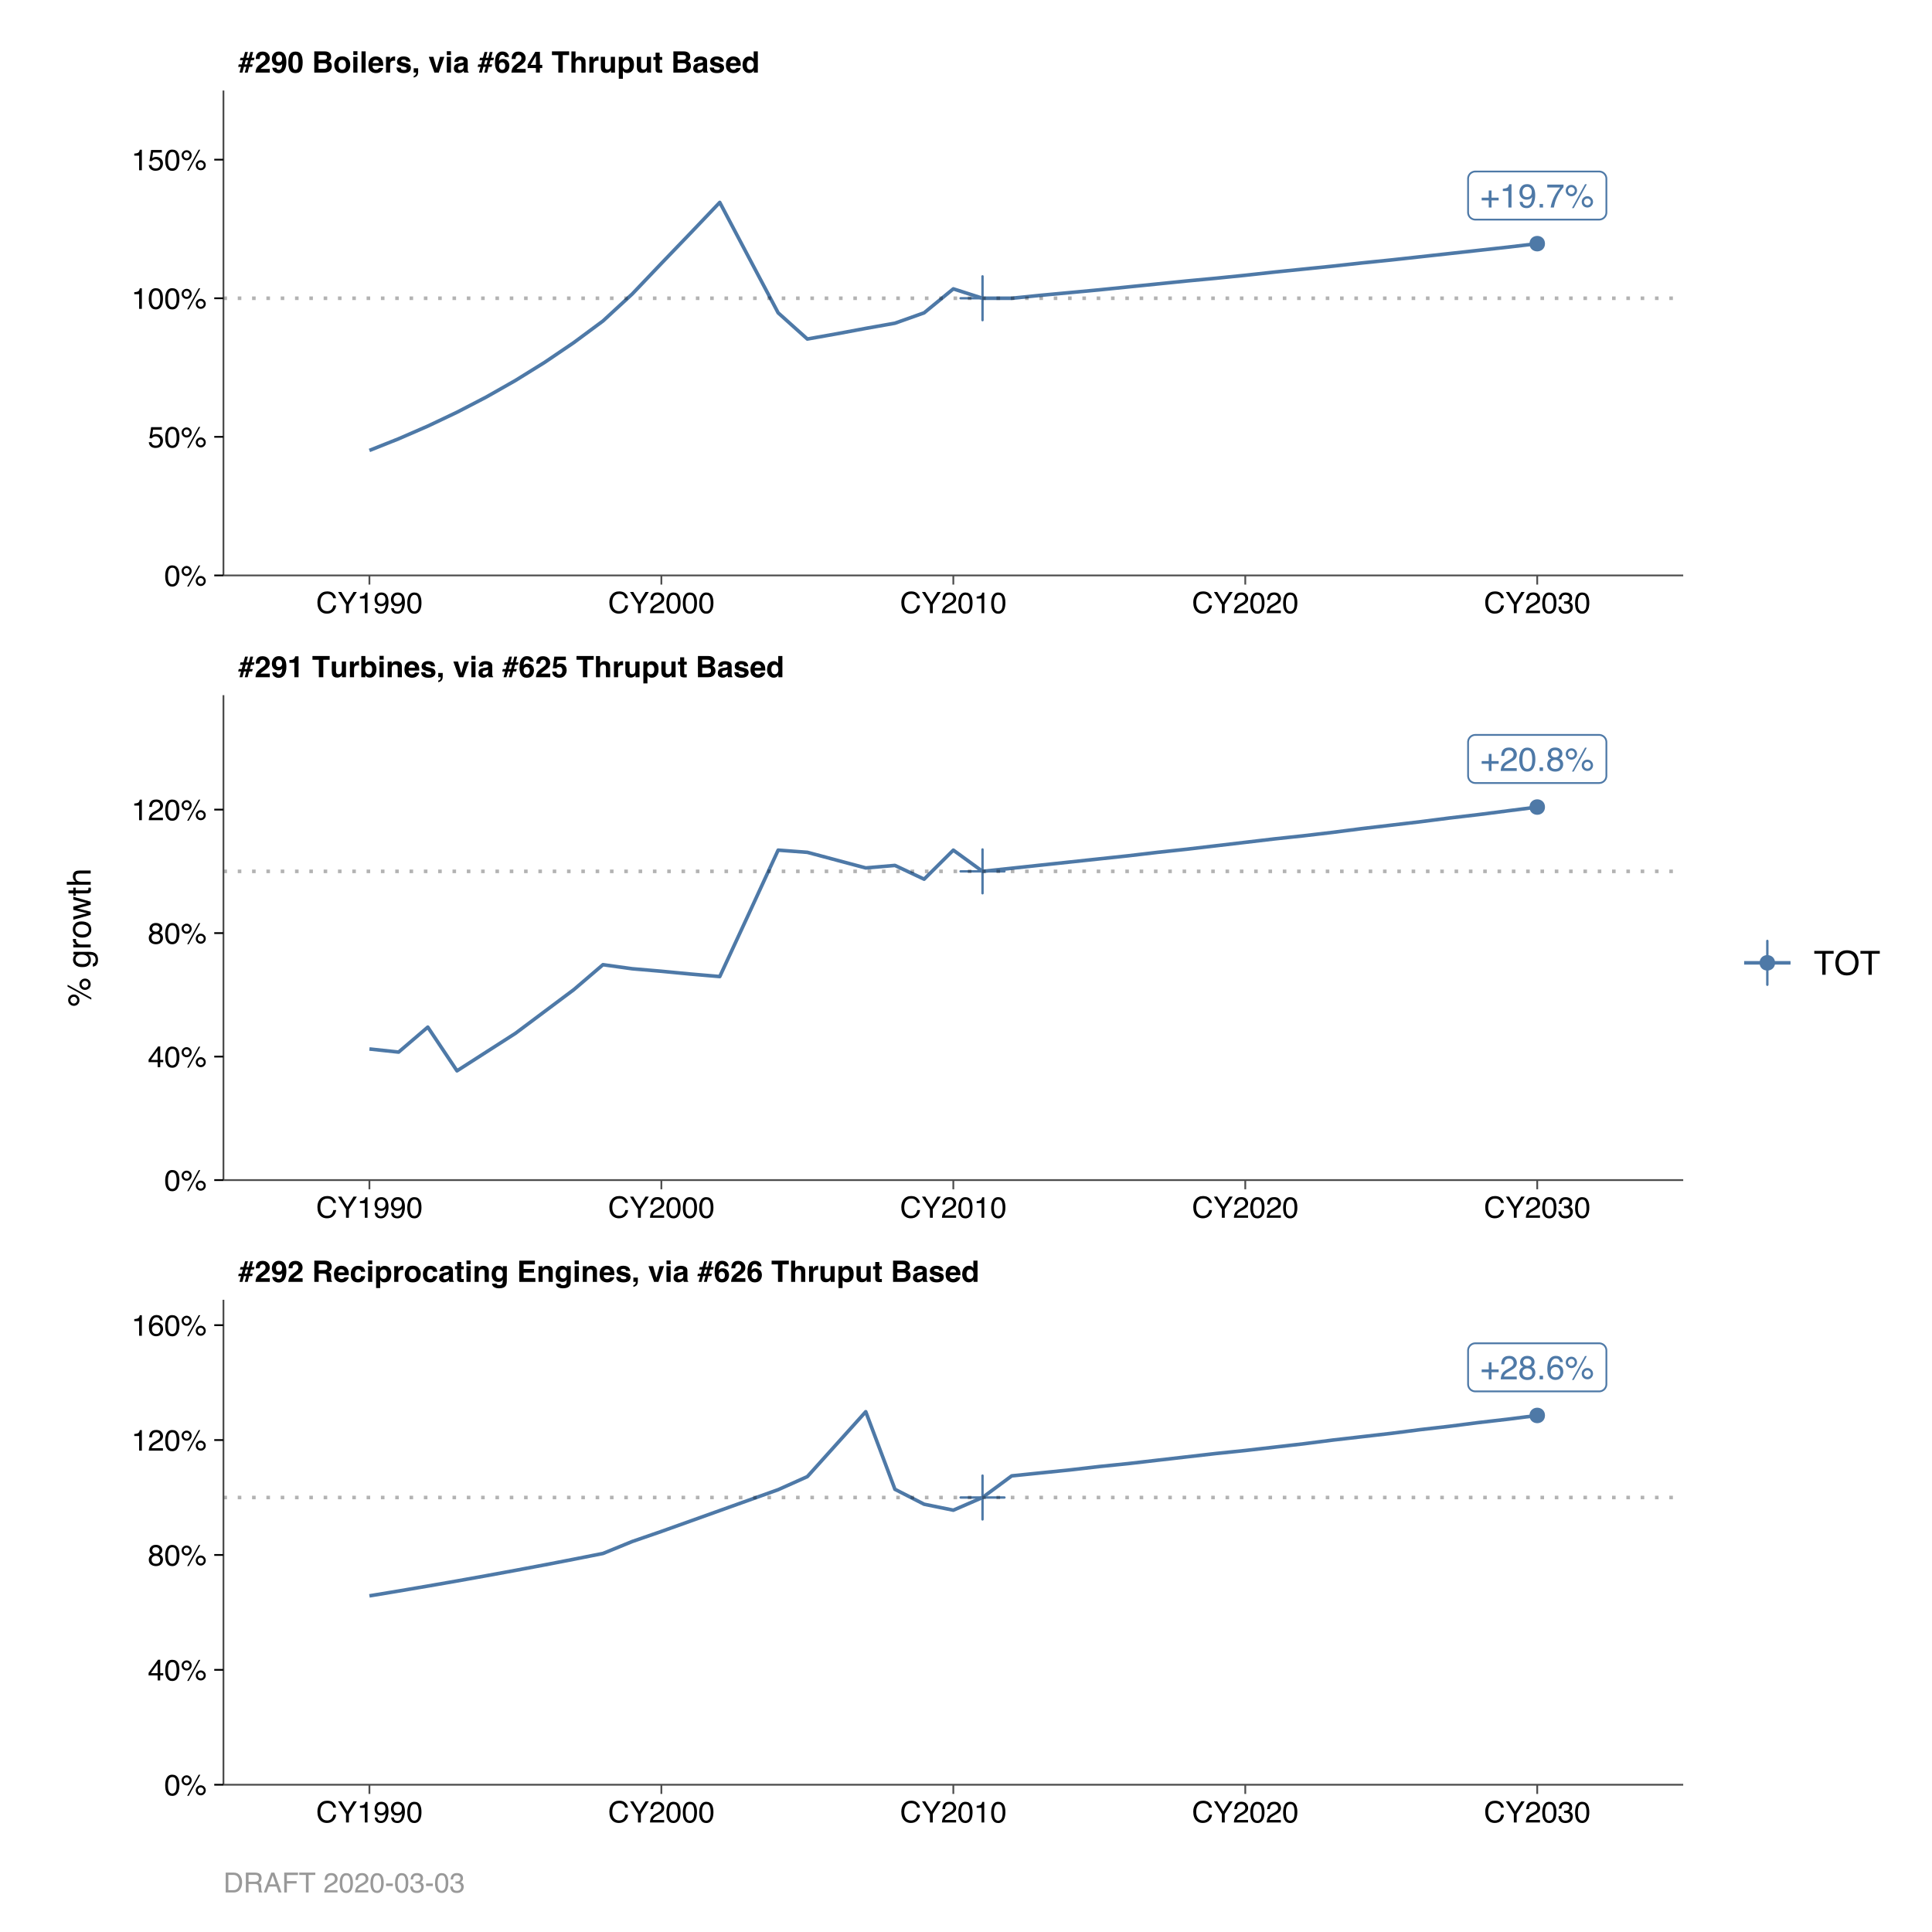 <?xml version="1.0" encoding="UTF-8"?>
<svg xmlns="http://www.w3.org/2000/svg" xmlns:xlink="http://www.w3.org/1999/xlink" width="576pt" height="576pt" viewBox="0 0 576 576" version="1.1">
<defs>
<g>
<symbol overflow="visible" id="glyph0-0">
<path style="stroke:none;" d="M 0.328 0 L 0.328 -7.141 L 5.984 -7.141 L 5.984 0 Z M 5.094 -0.891 L 5.094 -6.25 L 1.219 -6.25 L 1.219 -0.891 Z M 5.094 -0.891 "/>
</symbol>
<symbol overflow="visible" id="glyph0-1">
<path style="stroke:none;" d="M 0.453 -2.125 L 0.453 -2.938 L 2.562 -2.938 L 2.562 -5.078 L 3.391 -5.078 L 3.391 -2.938 L 5.516 -2.938 L 5.516 -2.125 L 3.391 -2.125 L 3.391 0 L 2.562 0 L 2.562 -2.125 Z M 0.453 -2.125 "/>
</symbol>
<symbol overflow="visible" id="glyph0-2">
<path style="stroke:none;" d="M 0.953 -4.922 L 0.953 -5.594 C 1.586 -5.656 2.031 -5.758 2.281 -5.906 C 2.531 -6.051 2.711 -6.395 2.828 -6.938 L 3.531 -6.938 L 3.531 0 L 2.594 0 L 2.594 -4.922 Z M 0.953 -4.922 "/>
</symbol>
<symbol overflow="visible" id="glyph0-3">
<path style="stroke:none;" d="M 1.328 -1.688 C 1.348 -1.195 1.531 -0.863 1.875 -0.688 C 2.051 -0.582 2.254 -0.531 2.484 -0.531 C 2.898 -0.531 3.254 -0.703 3.547 -1.047 C 3.848 -1.398 4.055 -2.109 4.172 -3.172 C 3.984 -2.867 3.742 -2.656 3.453 -2.531 C 3.172 -2.406 2.863 -2.344 2.531 -2.344 C 1.863 -2.344 1.332 -2.551 0.938 -2.969 C 0.551 -3.383 0.359 -3.922 0.359 -4.578 C 0.359 -5.211 0.551 -5.77 0.938 -6.25 C 1.32 -6.727 1.891 -6.969 2.641 -6.969 C 3.648 -6.969 4.348 -6.508 4.734 -5.594 C 4.953 -5.094 5.062 -4.469 5.062 -3.719 C 5.062 -2.863 4.93 -2.109 4.672 -1.453 C 4.242 -0.359 3.523 0.188 2.516 0.188 C 1.836 0.188 1.32 0.008 0.969 -0.344 C 0.613 -0.695 0.438 -1.145 0.438 -1.688 Z M 2.656 -3.109 C 3 -3.109 3.312 -3.223 3.594 -3.453 C 3.883 -3.68 4.031 -4.082 4.031 -4.656 C 4.031 -5.164 3.898 -5.547 3.641 -5.797 C 3.379 -6.047 3.051 -6.172 2.656 -6.172 C 2.227 -6.172 1.891 -6.023 1.641 -5.734 C 1.391 -5.453 1.266 -5.07 1.266 -4.594 C 1.266 -4.133 1.375 -3.77 1.594 -3.5 C 1.812 -3.238 2.164 -3.109 2.656 -3.109 Z M 2.656 -3.109 "/>
</symbol>
<symbol overflow="visible" id="glyph0-4">
<path style="stroke:none;" d="M 0.844 -1.062 L 1.859 -1.062 L 1.859 0 L 0.844 0 Z M 0.844 -1.062 "/>
</symbol>
<symbol overflow="visible" id="glyph0-5">
<path style="stroke:none;" d="M 5.203 -6.844 L 5.203 -6.078 C 4.984 -5.859 4.688 -5.477 4.312 -4.938 C 3.938 -4.406 3.609 -3.828 3.328 -3.203 C 3.047 -2.598 2.832 -2.047 2.688 -1.547 C 2.594 -1.223 2.473 -0.707 2.328 0 L 1.359 0 C 1.578 -1.332 2.062 -2.656 2.812 -3.969 C 3.258 -4.738 3.727 -5.406 4.219 -5.969 L 0.359 -5.969 L 0.359 -6.844 Z M 5.203 -6.844 "/>
</symbol>
<symbol overflow="visible" id="glyph0-6">
<path style="stroke:none;" d="M 6.781 -3.375 C 7.25 -3.375 7.645 -3.207 7.969 -2.875 C 8.301 -2.551 8.469 -2.156 8.469 -1.688 C 8.469 -1.219 8.301 -0.816 7.969 -0.484 C 7.645 -0.16 7.25 0 6.781 0 C 6.312 0 5.91 -0.16 5.578 -0.484 C 5.254 -0.816 5.094 -1.219 5.094 -1.688 C 5.094 -2.156 5.254 -2.551 5.578 -2.875 C 5.91 -3.207 6.312 -3.375 6.781 -3.375 Z M 6.078 -6.938 L 6.625 -6.938 L 2.719 0.188 L 2.188 0.188 Z M 2.016 -4.047 C 2.297 -4.047 2.531 -4.145 2.719 -4.344 C 2.914 -4.539 3.016 -4.773 3.016 -5.047 C 3.016 -5.328 2.914 -5.566 2.719 -5.766 C 2.531 -5.961 2.297 -6.062 2.016 -6.062 C 1.734 -6.062 1.492 -5.961 1.297 -5.766 C 1.109 -5.566 1.016 -5.328 1.016 -5.047 C 1.016 -4.773 1.109 -4.539 1.297 -4.344 C 1.492 -4.145 1.734 -4.047 2.016 -4.047 Z M 2.016 -6.75 C 2.484 -6.75 2.879 -6.582 3.203 -6.25 C 3.535 -5.914 3.703 -5.516 3.703 -5.047 C 3.703 -4.586 3.535 -4.191 3.203 -3.859 C 2.879 -3.523 2.484 -3.359 2.016 -3.359 C 1.547 -3.359 1.145 -3.523 0.812 -3.859 C 0.488 -4.191 0.328 -4.586 0.328 -5.047 C 0.328 -5.516 0.488 -5.914 0.812 -6.25 C 1.145 -6.582 1.547 -6.75 2.016 -6.75 Z M 6.781 -0.688 C 7.062 -0.688 7.297 -0.785 7.484 -0.984 C 7.68 -1.18 7.781 -1.414 7.781 -1.688 C 7.781 -1.969 7.68 -2.203 7.484 -2.391 C 7.297 -2.586 7.062 -2.688 6.781 -2.688 C 6.5 -2.688 6.258 -2.586 6.062 -2.391 C 5.875 -2.203 5.781 -1.969 5.781 -1.688 C 5.781 -1.414 5.875 -1.18 6.062 -0.984 C 6.258 -0.785 6.5 -0.688 6.781 -0.688 Z M 6.781 -0.688 "/>
</symbol>
<symbol overflow="visible" id="glyph0-7">
<path style="stroke:none;" d="M 0.312 0 C 0.344 -0.602 0.461 -1.125 0.672 -1.562 C 0.891 -2.008 1.312 -2.414 1.938 -2.781 L 2.875 -3.312 C 3.289 -3.551 3.582 -3.758 3.75 -3.938 C 4.02 -4.207 4.156 -4.516 4.156 -4.859 C 4.156 -5.266 4.031 -5.586 3.781 -5.828 C 3.539 -6.066 3.219 -6.188 2.812 -6.188 C 2.219 -6.188 1.805 -5.957 1.578 -5.5 C 1.453 -5.258 1.383 -4.922 1.375 -4.484 L 0.484 -4.484 C 0.492 -5.098 0.602 -5.594 0.812 -5.969 C 1.195 -6.645 1.867 -6.984 2.828 -6.984 C 3.617 -6.984 4.195 -6.766 4.562 -6.328 C 4.938 -5.898 5.125 -5.426 5.125 -4.906 C 5.125 -4.344 4.926 -3.863 4.531 -3.469 C 4.301 -3.238 3.895 -2.961 3.312 -2.641 L 2.656 -2.266 C 2.332 -2.086 2.082 -1.922 1.906 -1.766 C 1.582 -1.484 1.375 -1.172 1.281 -0.828 L 5.094 -0.828 L 5.094 0 Z M 0.312 0 "/>
</symbol>
<symbol overflow="visible" id="glyph0-8">
<path style="stroke:none;" d="M 2.688 -6.953 C 3.594 -6.953 4.242 -6.582 4.641 -5.844 C 4.953 -5.27 5.109 -4.484 5.109 -3.484 C 5.109 -2.547 4.969 -1.766 4.688 -1.141 C 4.281 -0.254 3.613 0.188 2.688 0.188 C 1.852 0.188 1.234 -0.176 0.828 -0.906 C 0.484 -1.508 0.312 -2.32 0.312 -3.344 C 0.312 -4.133 0.414 -4.812 0.625 -5.375 C 1 -6.426 1.688 -6.953 2.688 -6.953 Z M 2.688 -0.609 C 3.133 -0.609 3.492 -0.805 3.766 -1.203 C 4.035 -1.609 4.172 -2.359 4.172 -3.453 C 4.172 -4.242 4.07 -4.895 3.875 -5.406 C 3.688 -5.914 3.312 -6.172 2.75 -6.172 C 2.227 -6.172 1.848 -5.926 1.609 -5.438 C 1.379 -4.957 1.266 -4.25 1.266 -3.312 C 1.266 -2.594 1.336 -2.02 1.484 -1.594 C 1.723 -0.938 2.125 -0.609 2.688 -0.609 Z M 2.688 -0.609 "/>
</symbol>
<symbol overflow="visible" id="glyph0-9">
<path style="stroke:none;" d="M 2.703 -4.047 C 3.086 -4.047 3.391 -4.148 3.609 -4.359 C 3.828 -4.578 3.938 -4.836 3.938 -5.141 C 3.938 -5.398 3.832 -5.633 3.625 -5.844 C 3.414 -6.062 3.098 -6.172 2.672 -6.172 C 2.254 -6.172 1.953 -6.062 1.766 -5.844 C 1.578 -5.633 1.484 -5.383 1.484 -5.094 C 1.484 -4.758 1.602 -4.5 1.844 -4.312 C 2.094 -4.133 2.379 -4.047 2.703 -4.047 Z M 2.766 -0.594 C 3.172 -0.594 3.504 -0.703 3.766 -0.922 C 4.035 -1.141 4.172 -1.469 4.172 -1.906 C 4.172 -2.352 4.031 -2.691 3.75 -2.922 C 3.477 -3.16 3.129 -3.281 2.703 -3.281 C 2.285 -3.281 1.941 -3.16 1.672 -2.922 C 1.41 -2.68 1.281 -2.352 1.281 -1.938 C 1.281 -1.57 1.398 -1.254 1.641 -0.984 C 1.879 -0.723 2.254 -0.594 2.766 -0.594 Z M 1.516 -3.703 C 1.273 -3.805 1.086 -3.93 0.953 -4.078 C 0.691 -4.336 0.562 -4.672 0.562 -5.078 C 0.562 -5.598 0.75 -6.047 1.125 -6.422 C 1.5 -6.797 2.031 -6.984 2.719 -6.984 C 3.395 -6.984 3.922 -6.805 4.297 -6.453 C 4.672 -6.098 4.859 -5.688 4.859 -5.219 C 4.859 -4.781 4.75 -4.43 4.531 -4.172 C 4.406 -4.016 4.211 -3.863 3.953 -3.719 C 4.242 -3.582 4.473 -3.43 4.641 -3.266 C 4.953 -2.941 5.109 -2.52 5.109 -2 C 5.109 -1.383 4.898 -0.863 4.484 -0.438 C 4.078 -0.008 3.492 0.203 2.734 0.203 C 2.055 0.203 1.484 0.02 1.016 -0.344 C 0.555 -0.719 0.328 -1.254 0.328 -1.953 C 0.328 -2.367 0.426 -2.723 0.625 -3.016 C 0.82 -3.316 1.117 -3.547 1.516 -3.703 Z M 1.516 -3.703 "/>
</symbol>
<symbol overflow="visible" id="glyph0-10">
<path style="stroke:none;" d="M 2.906 -6.984 C 3.688 -6.984 4.227 -6.781 4.531 -6.375 C 4.844 -5.977 5 -5.566 5 -5.141 L 4.125 -5.141 C 4.07 -5.41 3.992 -5.625 3.891 -5.781 C 3.672 -6.07 3.348 -6.219 2.922 -6.219 C 2.43 -6.219 2.039 -5.988 1.75 -5.531 C 1.469 -5.082 1.312 -4.438 1.281 -3.594 C 1.477 -3.895 1.727 -4.117 2.031 -4.266 C 2.312 -4.391 2.625 -4.453 2.969 -4.453 C 3.551 -4.453 4.055 -4.266 4.484 -3.891 C 4.922 -3.523 5.141 -2.973 5.141 -2.234 C 5.141 -1.598 4.93 -1.035 4.516 -0.547 C 4.109 -0.055 3.523 0.188 2.766 0.188 C 2.117 0.188 1.555 -0.055 1.078 -0.547 C 0.609 -1.047 0.375 -1.883 0.375 -3.062 C 0.375 -3.926 0.477 -4.66 0.688 -5.266 C 1.094 -6.41 1.832 -6.984 2.906 -6.984 Z M 2.844 -0.594 C 3.301 -0.594 3.645 -0.75 3.875 -1.062 C 4.102 -1.375 4.219 -1.738 4.219 -2.156 C 4.219 -2.508 4.113 -2.848 3.906 -3.172 C 3.707 -3.492 3.336 -3.656 2.797 -3.656 C 2.422 -3.656 2.094 -3.531 1.812 -3.281 C 1.531 -3.031 1.391 -2.656 1.391 -2.156 C 1.391 -1.719 1.516 -1.348 1.766 -1.047 C 2.023 -0.742 2.383 -0.594 2.844 -0.594 Z M 2.844 -0.594 "/>
</symbol>
<symbol overflow="visible" id="glyph1-0">
<path style="stroke:none;" d="M 0.656 0 L 0.656 -6.328 L 5.766 -6.328 L 5.766 0 Z M 4.969 -0.797 L 4.969 -5.547 L 1.453 -5.547 L 1.453 -0.797 Z M 4.969 -0.797 "/>
</symbol>
<symbol overflow="visible" id="glyph1-1">
<path style="stroke:none;" d="M 2.625 -2.438 L 2.969 -3.688 L 2.266 -3.688 L 1.922 -2.438 Z M 0.188 -2.438 L 1.062 -2.438 L 1.406 -3.688 L 0.531 -3.688 L 0.719 -4.422 L 1.594 -4.422 L 2.062 -6.141 L 2.922 -6.141 L 2.453 -4.422 L 3.172 -4.422 L 3.625 -6.141 L 4.469 -6.141 L 4.016 -4.422 L 4.891 -4.422 L 4.688 -3.688 L 3.828 -3.688 L 3.484 -2.438 L 4.359 -2.438 L 4.156 -1.719 L 3.281 -1.719 L 2.828 0 L 1.969 0 L 2.438 -1.719 L 1.734 -1.719 L 1.266 0 L 0.406 0 L 0.875 -1.719 L 0 -1.719 Z M 0.188 -2.438 "/>
</symbol>
<symbol overflow="visible" id="glyph1-2">
<path style="stroke:none;" d="M 0.281 0 C 0.289 -0.445 0.383 -0.852 0.562 -1.219 C 0.738 -1.633 1.148 -2.078 1.797 -2.547 C 2.359 -2.953 2.723 -3.238 2.891 -3.406 C 3.148 -3.676 3.281 -3.973 3.281 -4.297 C 3.281 -4.566 3.207 -4.785 3.062 -4.953 C 2.914 -5.129 2.707 -5.219 2.438 -5.219 C 2.062 -5.219 1.805 -5.082 1.672 -4.812 C 1.598 -4.645 1.551 -4.391 1.531 -4.047 L 0.344 -4.047 C 0.363 -4.578 0.457 -5.004 0.625 -5.328 C 0.957 -5.953 1.539 -6.266 2.375 -6.266 C 3.031 -6.266 3.551 -6.078 3.938 -5.703 C 4.332 -5.336 4.531 -4.859 4.531 -4.266 C 4.531 -3.797 4.391 -3.383 4.109 -3.031 C 3.93 -2.789 3.633 -2.523 3.219 -2.234 L 2.734 -1.891 C 2.43 -1.672 2.223 -1.508 2.109 -1.406 C 1.992 -1.312 1.898 -1.203 1.828 -1.078 L 4.547 -1.078 L 4.547 0 Z M 0.281 0 "/>
</symbol>
<symbol overflow="visible" id="glyph1-3">
<path style="stroke:none;" d="M 0.266 -4.031 C 0.266 -4.695 0.457 -5.238 0.844 -5.656 C 1.227 -6.07 1.727 -6.281 2.344 -6.281 C 3.289 -6.281 3.941 -5.859 4.297 -5.016 C 4.492 -4.547 4.594 -3.922 4.594 -3.141 C 4.594 -2.391 4.492 -1.766 4.297 -1.266 C 3.93 -0.297 3.258 0.188 2.281 0.188 C 1.812 0.188 1.391 0.047 1.016 -0.234 C 0.648 -0.516 0.441 -0.914 0.391 -1.438 L 1.609 -1.438 C 1.641 -1.258 1.719 -1.113 1.844 -1 C 1.969 -0.883 2.133 -0.828 2.344 -0.828 C 2.75 -0.828 3.031 -1.051 3.188 -1.5 C 3.281 -1.738 3.336 -2.098 3.359 -2.578 C 3.242 -2.43 3.125 -2.32 3 -2.25 C 2.77 -2.113 2.488 -2.047 2.156 -2.047 C 1.656 -2.047 1.211 -2.219 0.828 -2.562 C 0.453 -2.906 0.266 -3.395 0.266 -4.031 Z M 2.422 -3.047 C 2.586 -3.047 2.75 -3.094 2.906 -3.188 C 3.176 -3.363 3.312 -3.672 3.312 -4.109 C 3.312 -4.461 3.227 -4.738 3.062 -4.938 C 2.906 -5.145 2.68 -5.25 2.391 -5.25 C 2.18 -5.25 2.004 -5.191 1.859 -5.078 C 1.617 -4.898 1.5 -4.594 1.5 -4.156 C 1.5 -3.781 1.57 -3.5 1.719 -3.312 C 1.875 -3.133 2.109 -3.047 2.422 -3.047 Z M 2.422 -3.047 "/>
</symbol>
<symbol overflow="visible" id="glyph1-4">
<path style="stroke:none;" d=""/>
</symbol>
<symbol overflow="visible" id="glyph1-5">
<path style="stroke:none;" d="M 2 -5.234 L 2 -3.531 L 3.484 -3.531 C 3.785 -3.531 4.008 -3.566 4.156 -3.641 C 4.426 -3.754 4.562 -3.988 4.562 -4.344 C 4.562 -4.727 4.43 -4.988 4.172 -5.125 C 4.023 -5.195 3.812 -5.234 3.531 -5.234 Z M 3.812 -6.328 C 4.25 -6.316 4.586 -6.258 4.828 -6.156 C 5.066 -6.062 5.27 -5.914 5.438 -5.719 C 5.57 -5.562 5.68 -5.383 5.766 -5.188 C 5.848 -5 5.891 -4.781 5.891 -4.531 C 5.891 -4.227 5.812 -3.93 5.656 -3.641 C 5.5 -3.348 5.25 -3.145 4.906 -3.031 C 5.195 -2.906 5.398 -2.734 5.516 -2.516 C 5.641 -2.305 5.703 -1.977 5.703 -1.531 L 5.703 -1.109 C 5.703 -0.816 5.719 -0.617 5.75 -0.516 C 5.781 -0.359 5.859 -0.238 5.984 -0.156 L 5.984 0 L 4.531 0 C 4.488 -0.133 4.457 -0.25 4.438 -0.344 C 4.406 -0.52 4.391 -0.703 4.391 -0.891 L 4.375 -1.469 C 4.375 -1.875 4.301 -2.145 4.156 -2.281 C 4.008 -2.414 3.742 -2.484 3.359 -2.484 L 2 -2.484 L 2 0 L 0.703 0 L 0.703 -6.328 Z M 3.812 -6.328 "/>
</symbol>
<symbol overflow="visible" id="glyph1-6">
<path style="stroke:none;" d="M 2.422 -3.797 C 2.141 -3.797 1.922 -3.707 1.766 -3.531 C 1.609 -3.352 1.508 -3.113 1.469 -2.812 L 3.375 -2.812 C 3.352 -3.133 3.254 -3.379 3.078 -3.547 C 2.898 -3.711 2.68 -3.797 2.422 -3.797 Z M 2.422 -4.812 C 2.805 -4.812 3.156 -4.738 3.469 -4.594 C 3.781 -4.445 4.039 -4.211 4.25 -3.891 C 4.426 -3.617 4.539 -3.297 4.594 -2.922 C 4.625 -2.711 4.641 -2.406 4.641 -2 L 1.438 -2 C 1.445 -1.531 1.594 -1.203 1.875 -1.016 C 2.039 -0.898 2.242 -0.844 2.484 -0.844 C 2.734 -0.844 2.938 -0.91 3.094 -1.047 C 3.188 -1.129 3.266 -1.238 3.328 -1.375 L 4.578 -1.375 C 4.547 -1.094 4.398 -0.812 4.141 -0.531 C 3.742 -0.07 3.188 0.156 2.469 0.156 C 1.863 0.156 1.332 -0.035 0.875 -0.422 C 0.426 -0.805 0.203 -1.43 0.203 -2.297 C 0.203 -3.109 0.406 -3.727 0.812 -4.156 C 1.227 -4.594 1.766 -4.812 2.422 -4.812 Z M 2.5 -4.812 Z M 2.5 -4.812 "/>
</symbol>
<symbol overflow="visible" id="glyph1-7">
<path style="stroke:none;" d="M 3.375 -3 C 3.344 -3.176 3.281 -3.332 3.188 -3.469 C 3.051 -3.664 2.836 -3.766 2.547 -3.766 C 2.141 -3.766 1.859 -3.555 1.703 -3.141 C 1.617 -2.922 1.578 -2.633 1.578 -2.281 C 1.578 -1.938 1.617 -1.66 1.703 -1.453 C 1.848 -1.055 2.125 -0.859 2.531 -0.859 C 2.812 -0.859 3.008 -0.938 3.125 -1.094 C 3.25 -1.25 3.328 -1.453 3.359 -1.703 L 4.609 -1.703 C 4.578 -1.328 4.441 -0.973 4.203 -0.641 C 3.816 -0.109 3.25 0.156 2.5 0.156 C 1.75 0.156 1.195 -0.062 0.844 -0.5 C 0.488 -0.945 0.312 -1.531 0.312 -2.25 C 0.312 -3.051 0.504 -3.676 0.891 -4.125 C 1.285 -4.57 1.828 -4.797 2.516 -4.797 C 3.098 -4.797 3.578 -4.66 3.953 -4.391 C 4.328 -4.129 4.551 -3.664 4.625 -3 Z M 2.531 -4.812 Z M 2.531 -4.812 "/>
</symbol>
<symbol overflow="visible" id="glyph1-8">
<path style="stroke:none;" d="M 1.828 -5.234 L 0.594 -5.234 L 0.594 -6.375 L 1.828 -6.375 Z M 0.594 -4.688 L 1.828 -4.688 L 1.828 0 L 0.594 0 Z M 0.594 -4.688 "/>
</symbol>
<symbol overflow="visible" id="glyph1-9">
<path style="stroke:none;" d="M 3.797 -2.344 C 3.797 -2.695 3.711 -3.016 3.547 -3.297 C 3.379 -3.578 3.113 -3.719 2.75 -3.719 C 2.301 -3.719 1.992 -3.504 1.828 -3.078 C 1.742 -2.859 1.703 -2.578 1.703 -2.234 C 1.703 -1.691 1.848 -1.312 2.141 -1.094 C 2.305 -0.957 2.508 -0.891 2.75 -0.891 C 3.094 -0.891 3.352 -1.02 3.531 -1.281 C 3.707 -1.551 3.797 -1.906 3.797 -2.344 Z M 3.094 -4.781 C 3.645 -4.781 4.109 -4.578 4.484 -4.172 C 4.867 -3.773 5.062 -3.188 5.062 -2.406 C 5.062 -1.57 4.875 -0.938 4.5 -0.5 C 4.133 -0.07 3.66 0.141 3.078 0.141 C 2.703 0.141 2.391 0.047 2.141 -0.141 C 2.004 -0.242 1.875 -0.395 1.75 -0.594 L 1.75 1.844 L 0.531 1.844 L 0.531 -4.688 L 1.703 -4.688 L 1.703 -3.984 C 1.836 -4.191 1.977 -4.352 2.125 -4.469 C 2.395 -4.676 2.719 -4.781 3.094 -4.781 Z M 3.094 -4.781 "/>
</symbol>
<symbol overflow="visible" id="glyph1-10">
<path style="stroke:none;" d="M 3.109 -4.797 C 3.141 -4.797 3.16 -4.797 3.172 -4.797 C 3.191 -4.797 3.227 -4.789 3.281 -4.781 L 3.281 -3.531 C 3.195 -3.539 3.125 -3.547 3.062 -3.547 C 3.008 -3.547 2.961 -3.547 2.922 -3.547 C 2.43 -3.547 2.102 -3.391 1.938 -3.078 C 1.844 -2.891 1.797 -2.609 1.797 -2.234 L 1.797 0 L 0.562 0 L 0.562 -4.688 L 1.734 -4.688 L 1.734 -3.859 C 1.922 -4.172 2.082 -4.383 2.219 -4.5 C 2.445 -4.695 2.742 -4.797 3.109 -4.797 Z M 3.109 -4.797 "/>
</symbol>
<symbol overflow="visible" id="glyph1-11">
<path style="stroke:none;" d="M 2.672 -0.859 C 3.023 -0.859 3.297 -0.984 3.484 -1.234 C 3.68 -1.492 3.781 -1.859 3.781 -2.328 C 3.781 -2.797 3.68 -3.156 3.484 -3.406 C 3.297 -3.664 3.023 -3.797 2.672 -3.797 C 2.316 -3.797 2.039 -3.664 1.844 -3.406 C 1.656 -3.156 1.562 -2.797 1.562 -2.328 C 1.562 -1.859 1.656 -1.492 1.844 -1.234 C 2.039 -0.984 2.316 -0.859 2.672 -0.859 Z M 5.062 -2.328 C 5.062 -1.641 4.863 -1.051 4.469 -0.562 C 4.082 -0.082 3.484 0.156 2.672 0.156 C 1.867 0.156 1.27 -0.082 0.875 -0.562 C 0.477 -1.051 0.281 -1.641 0.281 -2.328 C 0.281 -3.004 0.477 -3.586 0.875 -4.078 C 1.27 -4.578 1.867 -4.828 2.672 -4.828 C 3.484 -4.828 4.082 -4.578 4.469 -4.078 C 4.863 -3.586 5.062 -3.004 5.062 -2.328 Z M 2.672 -4.812 Z M 2.672 -4.812 "/>
</symbol>
<symbol overflow="visible" id="glyph1-12">
<path style="stroke:none;" d="M 3.156 -2.281 C 3.07 -2.227 2.988 -2.188 2.906 -2.156 C 2.832 -2.125 2.727 -2.098 2.594 -2.078 L 2.312 -2.016 C 2.062 -1.973 1.879 -1.922 1.766 -1.859 C 1.578 -1.742 1.484 -1.566 1.484 -1.328 C 1.484 -1.117 1.539 -0.969 1.656 -0.875 C 1.77 -0.789 1.91 -0.75 2.078 -0.75 C 2.336 -0.75 2.578 -0.82 2.797 -0.969 C 3.023 -1.125 3.145 -1.41 3.156 -1.828 Z M 2.406 -2.844 C 2.633 -2.875 2.797 -2.91 2.891 -2.953 C 3.066 -3.023 3.156 -3.141 3.156 -3.297 C 3.156 -3.492 3.086 -3.629 2.953 -3.703 C 2.816 -3.773 2.625 -3.812 2.375 -3.812 C 2.082 -3.812 1.875 -3.738 1.75 -3.594 C 1.664 -3.488 1.609 -3.348 1.578 -3.172 L 0.406 -3.172 C 0.426 -3.578 0.539 -3.91 0.75 -4.172 C 1.07 -4.586 1.625 -4.797 2.406 -4.797 C 2.926 -4.797 3.383 -4.691 3.781 -4.484 C 4.176 -4.285 4.375 -3.906 4.375 -3.344 L 4.375 -1.188 C 4.375 -1.039 4.379 -0.863 4.391 -0.656 C 4.398 -0.488 4.422 -0.375 4.453 -0.312 C 4.492 -0.258 4.555 -0.219 4.641 -0.188 L 4.641 0 L 3.312 0 C 3.27 -0.094 3.238 -0.18 3.219 -0.266 C 3.207 -0.348 3.203 -0.441 3.203 -0.547 C 3.023 -0.367 2.828 -0.211 2.609 -0.078 C 2.348 0.066 2.051 0.141 1.719 0.141 C 1.289 0.141 0.938 0.02 0.656 -0.219 C 0.383 -0.457 0.25 -0.801 0.25 -1.25 C 0.25 -1.82 0.473 -2.238 0.922 -2.5 C 1.16 -2.633 1.52 -2.734 2 -2.797 Z M 2.469 -4.812 Z M 2.469 -4.812 "/>
</symbol>
<symbol overflow="visible" id="glyph1-13">
<path style="stroke:none;" d="M 0.094 -3.766 L 0.094 -4.641 L 0.75 -4.641 L 0.75 -5.938 L 1.953 -5.938 L 1.953 -4.641 L 2.719 -4.641 L 2.719 -3.766 L 1.953 -3.766 L 1.953 -1.297 C 1.953 -1.098 1.973 -0.973 2.016 -0.922 C 2.066 -0.879 2.219 -0.859 2.469 -0.859 C 2.508 -0.859 2.551 -0.859 2.594 -0.859 C 2.633 -0.867 2.676 -0.875 2.719 -0.875 L 2.719 0.047 L 2.141 0.062 C 1.555 0.082 1.16 -0.016 0.953 -0.234 C 0.816 -0.379 0.75 -0.598 0.75 -0.891 L 0.75 -3.766 Z M 0.094 -3.766 "/>
</symbol>
<symbol overflow="visible" id="glyph1-14">
<path style="stroke:none;" d="M 3.172 -4.797 C 3.648 -4.797 4.039 -4.664 4.344 -4.406 C 4.656 -4.156 4.812 -3.738 4.812 -3.156 L 4.812 0 L 3.562 0 L 3.562 -2.844 C 3.562 -3.094 3.531 -3.285 3.469 -3.422 C 3.344 -3.66 3.113 -3.781 2.781 -3.781 C 2.363 -3.781 2.078 -3.602 1.922 -3.25 C 1.836 -3.062 1.797 -2.82 1.797 -2.531 L 1.797 0 L 0.578 0 L 0.578 -4.672 L 1.766 -4.672 L 1.766 -3.984 C 1.922 -4.223 2.066 -4.398 2.203 -4.516 C 2.453 -4.703 2.773 -4.797 3.172 -4.797 Z M 2.719 -4.812 Z M 2.719 -4.812 "/>
</symbol>
<symbol overflow="visible" id="glyph1-15">
<path style="stroke:none;" d="M 2.578 -1 C 2.867 -1 3.113 -1.109 3.312 -1.328 C 3.508 -1.547 3.609 -1.891 3.609 -2.359 C 3.609 -2.805 3.516 -3.145 3.328 -3.375 C 3.141 -3.602 2.883 -3.719 2.562 -3.719 C 2.133 -3.719 1.836 -3.52 1.672 -3.125 C 1.586 -2.906 1.547 -2.641 1.547 -2.328 C 1.547 -2.055 1.594 -1.812 1.688 -1.594 C 1.852 -1.195 2.148 -1 2.578 -1 Z M 2.281 -4.797 C 2.508 -4.797 2.711 -4.758 2.891 -4.688 C 3.191 -4.562 3.43 -4.332 3.609 -4 L 3.609 -4.688 L 4.797 -4.688 L 4.797 -0.234 C 4.797 0.367 4.695 0.82 4.5 1.125 C 4.145 1.656 3.473 1.922 2.484 1.922 C 1.891 1.922 1.398 1.801 1.016 1.562 C 0.641 1.332 0.43 0.984 0.391 0.516 L 1.734 0.516 C 1.766 0.648 1.816 0.754 1.891 0.828 C 2.023 0.93 2.25 0.984 2.562 0.984 C 3 0.984 3.289 0.836 3.438 0.547 C 3.539 0.359 3.594 0.039 3.594 -0.406 L 3.594 -0.703 C 3.477 -0.504 3.352 -0.352 3.219 -0.25 C 2.969 -0.07 2.648 0.016 2.266 0.016 C 1.66 0.016 1.176 -0.191 0.812 -0.609 C 0.457 -1.035 0.281 -1.609 0.281 -2.328 C 0.281 -3.023 0.453 -3.609 0.797 -4.078 C 1.148 -4.555 1.645 -4.797 2.281 -4.797 Z M 2.672 -4.812 Z M 2.672 -4.812 "/>
</symbol>
<symbol overflow="visible" id="glyph1-16">
<path style="stroke:none;" d="M 5.359 -5.203 L 2 -5.203 L 2 -3.859 L 5.078 -3.859 L 5.078 -2.766 L 2 -2.766 L 2 -1.141 L 5.5 -1.141 L 5.5 0 L 0.703 0 L 0.703 -6.328 L 5.359 -6.328 Z M 5.359 -5.203 "/>
</symbol>
<symbol overflow="visible" id="glyph1-17">
<path style="stroke:none;" d="M 1.531 -1.5 C 1.551 -1.281 1.602 -1.125 1.688 -1.031 C 1.844 -0.863 2.125 -0.781 2.531 -0.781 C 2.77 -0.781 2.957 -0.816 3.094 -0.891 C 3.238 -0.961 3.312 -1.07 3.312 -1.219 C 3.312 -1.352 3.258 -1.457 3.156 -1.531 C 3.039 -1.602 2.613 -1.727 1.875 -1.906 C 1.344 -2.031 0.969 -2.191 0.75 -2.391 C 0.531 -2.586 0.422 -2.867 0.422 -3.234 C 0.422 -3.672 0.586 -4.039 0.922 -4.344 C 1.266 -4.656 1.742 -4.812 2.359 -4.812 C 2.953 -4.812 3.43 -4.691 3.797 -4.453 C 4.16 -4.223 4.367 -3.82 4.422 -3.25 L 3.203 -3.25 C 3.18 -3.406 3.141 -3.531 3.078 -3.625 C 2.941 -3.789 2.711 -3.875 2.391 -3.875 C 2.117 -3.875 1.926 -3.832 1.812 -3.75 C 1.695 -3.664 1.641 -3.57 1.641 -3.469 C 1.641 -3.32 1.703 -3.219 1.828 -3.156 C 1.941 -3.094 2.363 -2.977 3.094 -2.812 C 3.582 -2.695 3.953 -2.523 4.203 -2.297 C 4.441 -2.066 4.562 -1.773 4.562 -1.422 C 4.562 -0.953 4.383 -0.57 4.031 -0.281 C 3.688 0.008 3.156 0.156 2.438 0.156 C 1.695 0.156 1.148 0.004 0.797 -0.297 C 0.453 -0.609 0.281 -1.008 0.281 -1.5 Z M 2.469 -4.812 Z M 2.469 -4.812 "/>
</symbol>
<symbol overflow="visible" id="glyph1-18">
<path style="stroke:none;" d="M 0.5 1.016 C 0.75 0.953 0.93 0.836 1.047 0.672 C 1.16 0.516 1.227 0.289 1.25 0 L 0.5 0 L 0.5 -1.281 L 1.828 -1.281 L 1.828 -0.172 C 1.828 0.023 1.801 0.227 1.75 0.438 C 1.695 0.645 1.602 0.828 1.469 0.984 C 1.312 1.148 1.129 1.273 0.922 1.359 C 0.723 1.441 0.582 1.484 0.5 1.484 Z M 0.5 1.016 "/>
</symbol>
<symbol overflow="visible" id="glyph1-19">
<path style="stroke:none;" d="M 3.453 -4.688 L 4.766 -4.688 L 3.078 0 L 1.797 0 L 0.109 -4.688 L 1.484 -4.688 L 2.469 -1.234 Z M 3.453 -4.688 "/>
</symbol>
<symbol overflow="visible" id="glyph1-20">
<path style="stroke:none;" d="M 1.5 -1.969 C 1.5 -1.633 1.586 -1.359 1.766 -1.141 C 1.953 -0.93 2.188 -0.828 2.469 -0.828 C 2.738 -0.828 2.953 -0.93 3.109 -1.141 C 3.266 -1.348 3.344 -1.613 3.344 -1.938 C 3.344 -2.301 3.254 -2.578 3.078 -2.766 C 2.898 -2.961 2.68 -3.062 2.422 -3.062 C 2.211 -3.062 2.023 -3 1.859 -2.875 C 1.617 -2.688 1.5 -2.383 1.5 -1.969 Z M 3.219 -4.656 C 3.219 -4.758 3.18 -4.867 3.109 -4.984 C 2.973 -5.18 2.773 -5.281 2.516 -5.281 C 2.117 -5.281 1.832 -5.055 1.656 -4.609 C 1.57 -4.367 1.508 -4.004 1.469 -3.516 C 1.625 -3.703 1.801 -3.836 2 -3.922 C 2.195 -4.004 2.426 -4.047 2.688 -4.047 C 3.238 -4.047 3.691 -3.859 4.047 -3.484 C 4.398 -3.109 4.578 -2.629 4.578 -2.047 C 4.578 -1.461 4.406 -0.945 4.062 -0.5 C 3.719 -0.062 3.176 0.156 2.438 0.156 C 1.656 0.156 1.078 -0.172 0.703 -0.828 C 0.422 -1.336 0.281 -2 0.281 -2.812 C 0.281 -3.281 0.297 -3.664 0.328 -3.969 C 0.398 -4.5 0.539 -4.938 0.75 -5.281 C 0.926 -5.582 1.156 -5.82 1.438 -6 C 1.727 -6.188 2.078 -6.281 2.484 -6.281 C 3.055 -6.281 3.516 -6.133 3.859 -5.844 C 4.203 -5.551 4.398 -5.156 4.453 -4.656 Z M 3.219 -4.656 "/>
</symbol>
<symbol overflow="visible" id="glyph1-21">
<path style="stroke:none;" d="M 5.266 -6.328 L 5.266 -5.203 L 3.375 -5.203 L 3.375 0 L 2.047 0 L 2.047 -5.203 L 0.141 -5.203 L 0.141 -6.328 Z M 5.266 -6.328 "/>
</symbol>
<symbol overflow="visible" id="glyph1-22">
<path style="stroke:none;" d="M 3.156 -4.797 C 3.445 -4.797 3.707 -4.742 3.938 -4.641 C 4.176 -4.547 4.367 -4.395 4.516 -4.188 C 4.648 -4.02 4.727 -3.844 4.75 -3.656 C 4.781 -3.469 4.797 -3.164 4.797 -2.75 L 4.797 0 L 3.547 0 L 3.547 -2.844 C 3.547 -3.094 3.504 -3.297 3.422 -3.453 C 3.305 -3.672 3.094 -3.781 2.781 -3.781 C 2.457 -3.781 2.211 -3.672 2.047 -3.453 C 1.879 -3.242 1.797 -2.938 1.797 -2.531 L 1.797 0 L 0.578 0 L 0.578 -6.312 L 1.797 -6.312 L 1.797 -4.078 C 1.973 -4.348 2.176 -4.535 2.406 -4.641 C 2.645 -4.742 2.895 -4.797 3.156 -4.797 Z M 3.156 -4.797 "/>
</symbol>
<symbol overflow="visible" id="glyph1-23">
<path style="stroke:none;" d="M 1.797 -4.688 L 1.797 -1.859 C 1.797 -1.586 1.828 -1.391 1.891 -1.266 C 1.992 -1.023 2.211 -0.906 2.547 -0.906 C 2.961 -0.906 3.25 -1.07 3.406 -1.406 C 3.477 -1.594 3.516 -1.836 3.516 -2.141 L 3.516 -4.688 L 4.766 -4.688 L 4.766 0 L 3.578 0 L 3.578 -0.656 C 3.566 -0.645 3.535 -0.602 3.484 -0.531 C 3.441 -0.457 3.391 -0.395 3.328 -0.344 C 3.129 -0.164 2.941 -0.047 2.766 0.016 C 2.586 0.078 2.379 0.109 2.141 0.109 C 1.441 0.109 0.973 -0.141 0.734 -0.641 C 0.598 -0.922 0.531 -1.328 0.531 -1.859 L 0.531 -4.688 Z M 2.656 -4.812 Z M 2.656 -4.812 "/>
</symbol>
<symbol overflow="visible" id="glyph1-24">
<path style="stroke:none;" d="M 1.953 -5.234 L 1.953 -3.828 L 3.516 -3.828 C 3.785 -3.828 4.008 -3.879 4.188 -3.984 C 4.363 -4.098 4.453 -4.285 4.453 -4.547 C 4.453 -4.836 4.336 -5.035 4.109 -5.141 C 3.91 -5.203 3.656 -5.234 3.344 -5.234 Z M 1.953 -2.781 L 1.953 -1.094 L 3.516 -1.094 C 3.785 -1.094 4 -1.133 4.156 -1.219 C 4.438 -1.352 4.578 -1.613 4.578 -2 C 4.578 -2.332 4.441 -2.562 4.172 -2.688 C 4.016 -2.75 3.801 -2.781 3.531 -2.781 Z M 3.766 -6.328 C 4.547 -6.316 5.098 -6.094 5.422 -5.656 C 5.609 -5.383 5.703 -5.062 5.703 -4.688 C 5.703 -4.301 5.609 -3.992 5.422 -3.766 C 5.305 -3.629 5.145 -3.504 4.938 -3.391 C 5.258 -3.273 5.504 -3.086 5.672 -2.828 C 5.836 -2.578 5.922 -2.27 5.922 -1.906 C 5.922 -1.531 5.82 -1.195 5.625 -0.906 C 5.508 -0.707 5.363 -0.539 5.188 -0.406 C 4.977 -0.25 4.734 -0.141 4.453 -0.078 C 4.18 -0.023 3.883 0 3.562 0 L 0.688 0 L 0.688 -6.328 Z M 3.766 -6.328 "/>
</symbol>
<symbol overflow="visible" id="glyph1-25">
<path style="stroke:none;" d="M 2.297 -4.797 C 2.578 -4.797 2.828 -4.734 3.047 -4.609 C 3.273 -4.484 3.457 -4.312 3.594 -4.094 L 3.594 -6.328 L 4.828 -6.328 L 4.828 0 L 3.641 0 L 3.641 -0.656 C 3.461 -0.375 3.258 -0.172 3.031 -0.047 C 2.812 0.078 2.539 0.141 2.219 0.141 C 1.664 0.141 1.203 -0.078 0.828 -0.516 C 0.453 -0.961 0.266 -1.531 0.266 -2.219 C 0.266 -3.02 0.445 -3.648 0.812 -4.109 C 1.188 -4.566 1.68 -4.797 2.297 -4.797 Z M 2.562 -0.891 C 2.906 -0.891 3.164 -1.016 3.344 -1.266 C 3.531 -1.523 3.625 -1.859 3.625 -2.266 C 3.625 -2.836 3.477 -3.25 3.188 -3.5 C 3.008 -3.645 2.805 -3.719 2.578 -3.719 C 2.211 -3.719 1.945 -3.582 1.781 -3.312 C 1.613 -3.039 1.531 -2.707 1.531 -2.312 C 1.531 -1.875 1.613 -1.523 1.781 -1.266 C 1.957 -1.016 2.219 -0.891 2.562 -0.891 Z M 2.562 -0.891 "/>
</symbol>
<symbol overflow="visible" id="glyph1-26">
<path style="stroke:none;" d="M 0.609 -4.297 L 0.609 -5.125 C 0.992 -5.145 1.266 -5.172 1.422 -5.203 C 1.672 -5.254 1.867 -5.363 2.016 -5.531 C 2.129 -5.645 2.211 -5.797 2.266 -5.984 C 2.297 -6.086 2.312 -6.172 2.312 -6.234 L 3.328 -6.234 L 3.328 0 L 2.078 0 L 2.078 -4.297 Z M 0.609 -4.297 "/>
</symbol>
<symbol overflow="visible" id="glyph1-27">
<path style="stroke:none;" d="M 3.094 -4.781 C 3.719 -4.781 4.203 -4.555 4.547 -4.109 C 4.891 -3.672 5.062 -3.102 5.062 -2.406 C 5.062 -1.676 4.891 -1.07 4.547 -0.594 C 4.203 -0.113 3.723 0.125 3.109 0.125 C 2.723 0.125 2.414 0.047 2.188 -0.109 C 2.039 -0.203 1.891 -0.363 1.734 -0.594 L 1.734 0 L 0.531 0 L 0.531 -6.328 L 1.75 -6.328 L 1.75 -4.078 C 1.906 -4.297 2.078 -4.457 2.266 -4.562 C 2.484 -4.707 2.758 -4.781 3.094 -4.781 Z M 2.781 -0.891 C 3.102 -0.891 3.348 -1.016 3.516 -1.266 C 3.691 -1.523 3.781 -1.859 3.781 -2.266 C 3.781 -2.598 3.738 -2.875 3.656 -3.094 C 3.488 -3.508 3.188 -3.719 2.75 -3.719 C 2.312 -3.719 2.008 -3.516 1.844 -3.109 C 1.75 -2.891 1.703 -2.613 1.703 -2.281 C 1.703 -1.875 1.789 -1.539 1.969 -1.281 C 2.145 -1.02 2.414 -0.891 2.781 -0.891 Z M 2.781 -0.891 "/>
</symbol>
<symbol overflow="visible" id="glyph1-28">
<path style="stroke:none;" d="M 1.453 -1.672 C 1.504 -1.398 1.598 -1.191 1.734 -1.047 C 1.867 -0.898 2.066 -0.828 2.328 -0.828 C 2.629 -0.828 2.859 -0.93 3.016 -1.141 C 3.18 -1.359 3.266 -1.629 3.266 -1.953 C 3.266 -2.273 3.188 -2.547 3.031 -2.766 C 2.883 -2.984 2.656 -3.094 2.344 -3.094 C 2.195 -3.094 2.066 -3.07 1.953 -3.031 C 1.766 -2.969 1.625 -2.844 1.531 -2.656 L 0.422 -2.703 L 0.859 -6.141 L 4.297 -6.141 L 4.297 -5.109 L 1.75 -5.109 L 1.531 -3.75 C 1.719 -3.875 1.863 -3.953 1.969 -3.984 C 2.145 -4.055 2.359 -4.094 2.609 -4.094 C 3.129 -4.094 3.582 -3.914 3.969 -3.562 C 4.352 -3.219 4.547 -2.719 4.547 -2.062 C 4.547 -1.477 4.359 -0.961 3.984 -0.516 C 3.617 -0.066 3.066 0.156 2.328 0.156 C 1.734 0.156 1.242 0 0.859 -0.312 C 0.484 -0.633 0.273 -1.086 0.234 -1.672 Z M 1.453 -1.672 "/>
</symbol>
<symbol overflow="visible" id="glyph1-29">
<path style="stroke:none;" d="M 1.531 -3.047 C 1.531 -2.336 1.586 -1.789 1.703 -1.406 C 1.816 -1.031 2.055 -0.844 2.422 -0.844 C 2.785 -0.844 3.023 -1.031 3.141 -1.406 C 3.254 -1.789 3.312 -2.336 3.312 -3.047 C 3.312 -3.797 3.254 -4.352 3.141 -4.719 C 3.023 -5.082 2.785 -5.266 2.422 -5.266 C 2.055 -5.266 1.816 -5.082 1.703 -4.719 C 1.586 -4.352 1.531 -3.797 1.531 -3.047 Z M 2.422 -6.266 C 3.211 -6.266 3.766 -5.984 4.078 -5.422 C 4.398 -4.867 4.562 -4.078 4.562 -3.047 C 4.562 -2.023 4.398 -1.234 4.078 -0.672 C 3.766 -0.117 3.211 0.156 2.422 0.156 C 1.629 0.156 1.07 -0.117 0.75 -0.672 C 0.438 -1.234 0.281 -2.023 0.281 -3.047 C 0.281 -4.078 0.438 -4.867 0.75 -5.422 C 1.07 -5.984 1.629 -6.266 2.422 -6.266 Z M 2.422 -6.266 "/>
</symbol>
<symbol overflow="visible" id="glyph1-30">
<path style="stroke:none;" d="M 1.828 0 L 0.594 0 L 0.594 -6.328 L 1.828 -6.328 Z M 1.828 0 "/>
</symbol>
<symbol overflow="visible" id="glyph1-31">
<path style="stroke:none;" d="M 4.594 -1.344 L 3.891 -1.344 L 3.891 0 L 2.703 0 L 2.703 -1.344 L 0.234 -1.344 L 0.234 -2.406 L 2.516 -6.188 L 3.891 -6.188 L 3.891 -2.297 L 4.594 -2.297 Z M 2.703 -2.297 L 2.703 -4.984 L 1.141 -2.297 Z M 2.703 -2.297 "/>
</symbol>
<symbol overflow="visible" id="glyph2-0">
<path style="stroke:none;" d="M 0.281 0 L 0.281 -6.312 L 5.297 -6.312 L 5.297 0 Z M 4.5 -0.797 L 4.5 -5.516 L 1.078 -5.516 L 1.078 -0.797 Z M 4.5 -0.797 "/>
</symbol>
<symbol overflow="visible" id="glyph2-1">
<path style="stroke:none;" d="M 3.328 -6.484 C 4.129 -6.484 4.75 -6.27 5.188 -5.844 C 5.625 -5.426 5.867 -4.953 5.922 -4.422 L 5.094 -4.422 C 5 -4.828 4.812 -5.145 4.531 -5.375 C 4.25 -5.613 3.852 -5.734 3.344 -5.734 C 2.719 -5.734 2.211 -5.516 1.828 -5.078 C 1.453 -4.641 1.266 -3.973 1.266 -3.078 C 1.266 -2.336 1.438 -1.738 1.781 -1.281 C 2.125 -0.82 2.633 -0.594 3.312 -0.594 C 3.945 -0.594 4.43 -0.832 4.766 -1.312 C 4.93 -1.57 5.062 -1.906 5.156 -2.312 L 5.984 -2.312 C 5.91 -1.656 5.664 -1.102 5.25 -0.656 C 4.75 -0.113 4.07 0.156 3.219 0.156 C 2.488 0.156 1.875 -0.062 1.375 -0.5 C 0.719 -1.094 0.391 -2 0.391 -3.219 C 0.391 -4.156 0.633 -4.922 1.125 -5.516 C 1.656 -6.16 2.391 -6.484 3.328 -6.484 Z M 3.156 -6.484 Z M 3.156 -6.484 "/>
</symbol>
<symbol overflow="visible" id="glyph2-2">
<path style="stroke:none;" d="M 0.188 -6.312 L 1.172 -6.312 L 2.984 -3.281 L 4.797 -6.312 L 5.797 -6.312 L 3.422 -2.547 L 3.422 0 L 2.562 0 L 2.562 -2.547 Z M 3 -6.312 Z M 3 -6.312 "/>
</symbol>
<symbol overflow="visible" id="glyph2-3">
<path style="stroke:none;" d="M 0.844 -4.359 L 0.844 -4.953 C 1.395 -5.004 1.781 -5.094 2 -5.219 C 2.227 -5.344 2.395 -5.645 2.5 -6.125 L 3.109 -6.125 L 3.109 0 L 2.297 0 L 2.297 -4.359 Z M 0.844 -4.359 "/>
</symbol>
<symbol overflow="visible" id="glyph2-4">
<path style="stroke:none;" d="M 1.172 -1.484 C 1.191 -1.055 1.352 -0.758 1.656 -0.594 C 1.82 -0.508 2 -0.469 2.188 -0.469 C 2.562 -0.469 2.879 -0.617 3.141 -0.922 C 3.398 -1.234 3.582 -1.863 3.688 -2.812 C 3.52 -2.539 3.305 -2.348 3.047 -2.234 C 2.797 -2.129 2.523 -2.078 2.234 -2.078 C 1.641 -2.078 1.172 -2.258 0.828 -2.625 C 0.484 -2.988 0.312 -3.461 0.312 -4.047 C 0.312 -4.609 0.477 -5.098 0.812 -5.516 C 1.156 -5.941 1.66 -6.156 2.328 -6.156 C 3.223 -6.156 3.844 -5.754 4.188 -4.953 C 4.375 -4.504 4.469 -3.945 4.469 -3.281 C 4.469 -2.531 4.352 -1.863 4.125 -1.281 C 3.75 -0.312 3.113 0.172 2.219 0.172 C 1.625 0.172 1.172 0.016 0.859 -0.297 C 0.547 -0.609 0.391 -1.004 0.391 -1.484 Z M 2.344 -2.75 C 2.645 -2.75 2.922 -2.848 3.172 -3.047 C 3.43 -3.254 3.562 -3.609 3.562 -4.109 C 3.562 -4.566 3.445 -4.906 3.219 -5.125 C 2.988 -5.344 2.695 -5.453 2.344 -5.453 C 1.969 -5.453 1.664 -5.32 1.438 -5.062 C 1.219 -4.812 1.109 -4.477 1.109 -4.062 C 1.109 -3.656 1.207 -3.332 1.406 -3.094 C 1.602 -2.863 1.914 -2.75 2.344 -2.75 Z M 2.344 -2.75 "/>
</symbol>
<symbol overflow="visible" id="glyph2-5">
<path style="stroke:none;" d="M 2.375 -6.156 C 3.176 -6.156 3.754 -5.828 4.109 -5.172 C 4.379 -4.66 4.516 -3.961 4.516 -3.078 C 4.516 -2.242 4.391 -1.555 4.141 -1.016 C 3.785 -0.223 3.195 0.172 2.375 0.172 C 1.633 0.172 1.082 -0.148 0.719 -0.797 C 0.426 -1.328 0.281 -2.047 0.281 -2.953 C 0.281 -3.648 0.367 -4.25 0.547 -4.75 C 0.879 -5.688 1.488 -6.156 2.375 -6.156 Z M 2.375 -0.531 C 2.77 -0.531 3.086 -0.707 3.328 -1.062 C 3.566 -1.426 3.688 -2.086 3.688 -3.047 C 3.688 -3.754 3.598 -4.332 3.422 -4.781 C 3.254 -5.227 2.922 -5.453 2.422 -5.453 C 1.973 -5.453 1.641 -5.238 1.422 -4.812 C 1.211 -4.383 1.109 -3.754 1.109 -2.922 C 1.109 -2.297 1.176 -1.789 1.312 -1.406 C 1.52 -0.82 1.875 -0.531 2.375 -0.531 Z M 2.375 -0.531 "/>
</symbol>
<symbol overflow="visible" id="glyph2-6">
<path style="stroke:none;" d="M 0.281 0 C 0.301 -0.531 0.406 -0.988 0.594 -1.375 C 0.789 -1.77 1.164 -2.129 1.719 -2.453 L 2.547 -2.922 C 2.91 -3.141 3.164 -3.328 3.312 -3.484 C 3.551 -3.711 3.672 -3.984 3.672 -4.297 C 3.672 -4.648 3.562 -4.93 3.344 -5.141 C 3.133 -5.359 2.848 -5.469 2.484 -5.469 C 1.961 -5.469 1.598 -5.266 1.391 -4.859 C 1.285 -4.648 1.227 -4.352 1.219 -3.969 L 0.422 -3.969 C 0.43 -4.5 0.531 -4.938 0.719 -5.281 C 1.051 -5.875 1.645 -6.172 2.5 -6.172 C 3.195 -6.172 3.707 -5.977 4.031 -5.594 C 4.363 -5.219 4.531 -4.797 4.531 -4.328 C 4.531 -3.836 4.352 -3.414 4 -3.062 C 3.801 -2.863 3.441 -2.617 2.922 -2.328 L 2.344 -2 C 2.062 -1.844 1.836 -1.695 1.672 -1.562 C 1.391 -1.312 1.211 -1.035 1.141 -0.734 L 4.5 -0.734 L 4.5 0 Z M 0.281 0 "/>
</symbol>
<symbol overflow="visible" id="glyph2-7">
<path style="stroke:none;" d="M 2.281 0.172 C 1.551 0.172 1.02 -0.023 0.688 -0.422 C 0.363 -0.828 0.203 -1.316 0.203 -1.891 L 1.016 -1.891 C 1.047 -1.492 1.117 -1.203 1.234 -1.016 C 1.441 -0.691 1.805 -0.531 2.328 -0.531 C 2.734 -0.531 3.055 -0.641 3.297 -0.859 C 3.547 -1.078 3.672 -1.359 3.672 -1.703 C 3.672 -2.129 3.539 -2.426 3.281 -2.594 C 3.031 -2.758 2.672 -2.844 2.203 -2.844 C 2.148 -2.844 2.098 -2.844 2.047 -2.844 C 1.992 -2.844 1.941 -2.844 1.891 -2.844 L 1.891 -3.516 C 1.973 -3.516 2.039 -3.508 2.094 -3.5 C 2.145 -3.5 2.203 -3.5 2.266 -3.5 C 2.555 -3.5 2.797 -3.547 2.984 -3.641 C 3.305 -3.797 3.469 -4.082 3.469 -4.5 C 3.469 -4.801 3.359 -5.035 3.141 -5.203 C 2.922 -5.367 2.672 -5.453 2.391 -5.453 C 1.867 -5.453 1.508 -5.281 1.312 -4.938 C 1.207 -4.75 1.145 -4.477 1.125 -4.125 L 0.359 -4.125 C 0.359 -4.582 0.453 -4.973 0.641 -5.297 C 0.953 -5.867 1.504 -6.156 2.297 -6.156 C 2.93 -6.156 3.422 -6.016 3.766 -5.734 C 4.109 -5.461 4.281 -5.062 4.281 -4.531 C 4.281 -4.145 4.176 -3.836 3.969 -3.609 C 3.844 -3.461 3.68 -3.348 3.484 -3.266 C 3.805 -3.172 4.055 -3 4.234 -2.75 C 4.422 -2.5 4.516 -2.191 4.516 -1.828 C 4.516 -1.234 4.316 -0.75 3.922 -0.375 C 3.535 -0.008 2.988 0.172 2.281 0.172 Z M 2.281 0.172 "/>
</symbol>
<symbol overflow="visible" id="glyph2-8">
<path style="stroke:none;" d="M 6 -2.984 C 6.406 -2.984 6.754 -2.836 7.047 -2.547 C 7.336 -2.254 7.484 -1.906 7.484 -1.5 C 7.484 -1.082 7.336 -0.727 7.047 -0.438 C 6.754 -0.145 6.406 0 6 0 C 5.582 0 5.227 -0.145 4.938 -0.438 C 4.645 -0.727 4.5 -1.082 4.5 -1.5 C 4.5 -1.906 4.645 -2.254 4.938 -2.547 C 5.227 -2.836 5.582 -2.984 6 -2.984 Z M 5.375 -6.125 L 5.844 -6.125 L 2.406 0.156 L 1.938 0.156 Z M 1.781 -3.578 C 2.02 -3.578 2.227 -3.664 2.406 -3.844 C 2.582 -4.02 2.672 -4.227 2.672 -4.469 C 2.672 -4.707 2.582 -4.914 2.406 -5.094 C 2.227 -5.27 2.02 -5.359 1.781 -5.359 C 1.531 -5.359 1.316 -5.27 1.141 -5.094 C 0.973 -4.926 0.891 -4.719 0.891 -4.469 C 0.891 -4.227 0.973 -4.02 1.141 -3.844 C 1.316 -3.664 1.531 -3.578 1.781 -3.578 Z M 1.781 -5.969 C 2.195 -5.969 2.551 -5.816 2.844 -5.516 C 3.133 -5.223 3.281 -4.875 3.281 -4.469 C 3.281 -4.051 3.133 -3.695 2.844 -3.406 C 2.551 -3.113 2.195 -2.969 1.781 -2.969 C 1.363 -2.969 1.008 -3.113 0.719 -3.406 C 0.426 -3.695 0.281 -4.051 0.281 -4.469 C 0.281 -4.875 0.426 -5.223 0.719 -5.516 C 1.008 -5.816 1.363 -5.969 1.781 -5.969 Z M 6 -0.609 C 6.238 -0.609 6.441 -0.691 6.609 -0.859 C 6.785 -1.035 6.875 -1.25 6.875 -1.5 C 6.875 -1.738 6.785 -1.941 6.609 -2.109 C 6.441 -2.285 6.238 -2.375 6 -2.375 C 5.75 -2.375 5.535 -2.285 5.359 -2.109 C 5.191 -1.941 5.109 -1.738 5.109 -1.5 C 5.109 -1.25 5.191 -1.035 5.359 -0.859 C 5.535 -0.691 5.75 -0.609 6 -0.609 Z M 6 -0.609 "/>
</symbol>
<symbol overflow="visible" id="glyph2-9">
<path style="stroke:none;" d="M 1.094 -1.562 C 1.133 -1.125 1.336 -0.82 1.703 -0.656 C 1.879 -0.57 2.094 -0.531 2.344 -0.531 C 2.801 -0.531 3.141 -0.676 3.359 -0.969 C 3.578 -1.258 3.688 -1.582 3.688 -1.938 C 3.688 -2.363 3.555 -2.691 3.297 -2.922 C 3.035 -3.16 2.719 -3.281 2.344 -3.281 C 2.082 -3.281 1.852 -3.227 1.656 -3.125 C 1.469 -3.02 1.305 -2.879 1.172 -2.703 L 0.5 -2.734 L 0.969 -6.047 L 4.172 -6.047 L 4.172 -5.297 L 1.562 -5.297 L 1.297 -3.594 C 1.43 -3.695 1.566 -3.773 1.703 -3.828 C 1.93 -3.93 2.195 -3.984 2.5 -3.984 C 3.062 -3.984 3.535 -3.801 3.922 -3.438 C 4.316 -3.07 4.516 -2.609 4.516 -2.047 C 4.516 -1.461 4.332 -0.945 3.969 -0.5 C 3.613 -0.062 3.047 0.156 2.266 0.156 C 1.754 0.156 1.305 0.016 0.922 -0.266 C 0.547 -0.547 0.332 -0.977 0.281 -1.562 Z M 1.094 -1.562 "/>
</symbol>
<symbol overflow="visible" id="glyph2-10">
<path style="stroke:none;" d="M 2.906 -2.172 L 2.906 -4.969 L 0.938 -2.172 Z M 2.922 0 L 2.922 -1.5 L 0.219 -1.5 L 0.219 -2.266 L 3.047 -6.172 L 3.688 -6.172 L 3.688 -2.172 L 4.594 -2.172 L 4.594 -1.5 L 3.688 -1.5 L 3.688 0 Z M 2.922 0 "/>
</symbol>
<symbol overflow="visible" id="glyph2-11">
<path style="stroke:none;" d="M 2.391 -3.578 C 2.734 -3.578 3 -3.672 3.188 -3.859 C 3.383 -4.047 3.484 -4.273 3.484 -4.547 C 3.484 -4.773 3.391 -4.984 3.203 -5.172 C 3.016 -5.359 2.734 -5.453 2.359 -5.453 C 1.992 -5.453 1.727 -5.359 1.562 -5.172 C 1.395 -4.984 1.312 -4.758 1.312 -4.5 C 1.312 -4.207 1.414 -3.977 1.625 -3.812 C 1.844 -3.656 2.098 -3.578 2.391 -3.578 Z M 2.438 -0.531 C 2.801 -0.531 3.098 -0.625 3.328 -0.812 C 3.566 -1.008 3.688 -1.301 3.688 -1.688 C 3.688 -2.082 3.562 -2.383 3.312 -2.594 C 3.07 -2.801 2.766 -2.906 2.391 -2.906 C 2.016 -2.906 1.707 -2.797 1.469 -2.578 C 1.238 -2.367 1.125 -2.078 1.125 -1.703 C 1.125 -1.391 1.227 -1.113 1.438 -0.875 C 1.656 -0.645 1.988 -0.531 2.438 -0.531 Z M 1.344 -3.281 C 1.125 -3.375 0.957 -3.477 0.844 -3.594 C 0.613 -3.82 0.5 -4.125 0.5 -4.5 C 0.5 -4.957 0.664 -5.348 1 -5.672 C 1.332 -6.004 1.801 -6.172 2.406 -6.172 C 3 -6.172 3.461 -6.016 3.797 -5.703 C 4.129 -5.391 4.297 -5.023 4.297 -4.609 C 4.297 -4.223 4.195 -3.914 4 -3.688 C 3.895 -3.551 3.727 -3.414 3.5 -3.281 C 3.758 -3.164 3.961 -3.031 4.109 -2.875 C 4.379 -2.594 4.516 -2.223 4.516 -1.766 C 4.516 -1.223 4.332 -0.766 3.969 -0.391 C 3.602 -0.016 3.086 0.172 2.422 0.172 C 1.828 0.172 1.32 0.008 0.906 -0.312 C 0.488 -0.633 0.281 -1.109 0.281 -1.734 C 0.281 -2.086 0.367 -2.395 0.547 -2.656 C 0.723 -2.926 0.988 -3.133 1.344 -3.281 Z M 1.344 -3.281 "/>
</symbol>
<symbol overflow="visible" id="glyph2-12">
<path style="stroke:none;" d="M 2.578 -6.172 C 3.266 -6.172 3.742 -5.992 4.016 -5.641 C 4.285 -5.285 4.422 -4.922 4.422 -4.547 L 3.656 -4.547 C 3.602 -4.785 3.531 -4.973 3.438 -5.109 C 3.25 -5.367 2.961 -5.5 2.578 -5.5 C 2.148 -5.5 1.805 -5.297 1.547 -4.891 C 1.297 -4.492 1.156 -3.926 1.125 -3.188 C 1.301 -3.445 1.523 -3.641 1.797 -3.766 C 2.047 -3.879 2.32 -3.938 2.625 -3.938 C 3.133 -3.938 3.582 -3.77 3.969 -3.438 C 4.352 -3.113 4.547 -2.625 4.547 -1.969 C 4.547 -1.414 4.363 -0.922 4 -0.484 C 3.633 -0.055 3.117 0.156 2.453 0.156 C 1.867 0.156 1.367 -0.062 0.953 -0.5 C 0.535 -0.938 0.328 -1.672 0.328 -2.703 C 0.328 -3.461 0.422 -4.109 0.609 -4.641 C 0.961 -5.66 1.617 -6.172 2.578 -6.172 Z M 2.516 -0.531 C 2.922 -0.531 3.223 -0.664 3.422 -0.938 C 3.629 -1.207 3.734 -1.531 3.734 -1.906 C 3.734 -2.219 3.641 -2.516 3.453 -2.797 C 3.273 -3.086 2.953 -3.234 2.484 -3.234 C 2.148 -3.234 1.859 -3.125 1.609 -2.906 C 1.359 -2.688 1.234 -2.352 1.234 -1.906 C 1.234 -1.52 1.344 -1.191 1.562 -0.922 C 1.789 -0.66 2.109 -0.531 2.516 -0.531 Z M 2.516 -0.531 "/>
</symbol>
<symbol overflow="visible" id="glyph3-0">
<path style="stroke:none;" d="M 0 -0.312 L -7.109 -0.312 L -7.109 -5.953 L 0 -5.953 Z M -0.891 -5.062 L -6.219 -5.062 L -6.219 -1.203 L -0.891 -1.203 Z M -0.891 -5.062 "/>
</symbol>
<symbol overflow="visible" id="glyph3-1">
<path style="stroke:none;" d="M -3.359 -6.75 C -3.359 -7.219 -3.191 -7.613 -2.859 -7.938 C -2.535 -8.27 -2.145 -8.438 -1.688 -8.438 C -1.219 -8.438 -0.816 -8.27 -0.484 -7.938 C -0.16 -7.613 0 -7.219 0 -6.75 C 0 -6.281 -0.16 -5.879 -0.484 -5.547 C -0.816 -5.223 -1.219 -5.062 -1.688 -5.062 C -2.145 -5.062 -2.535 -5.223 -2.859 -5.547 C -3.191 -5.879 -3.359 -6.281 -3.359 -6.75 Z M -6.891 -6.047 L -6.891 -6.594 L 0.188 -2.719 L 0.188 -2.172 Z M -4.031 -2 C -4.031 -2.281 -4.129 -2.516 -4.328 -2.703 C -4.523 -2.898 -4.758 -3 -5.031 -3 C -5.301 -3 -5.535 -2.898 -5.734 -2.703 C -5.93 -2.516 -6.031 -2.281 -6.031 -2 C -6.031 -1.727 -5.93 -1.492 -5.734 -1.297 C -5.547 -1.098 -5.312 -1 -5.031 -1 C -4.758 -1 -4.523 -1.098 -4.328 -1.297 C -4.129 -1.492 -4.031 -1.727 -4.031 -2 Z M -6.719 -2 C -6.719 -2.469 -6.551 -2.863 -6.219 -3.188 C -5.895 -3.52 -5.5 -3.688 -5.031 -3.688 C -4.562 -3.688 -4.16 -3.52 -3.828 -3.188 C -3.504 -2.863 -3.344 -2.469 -3.344 -2 C -3.344 -1.539 -3.504 -1.145 -3.828 -0.812 C -4.16 -0.477 -4.562 -0.312 -5.031 -0.312 C -5.5 -0.312 -5.895 -0.477 -6.219 -0.812 C -6.551 -1.145 -6.719 -1.539 -6.719 -2 Z M -0.688 -6.75 C -0.688 -7.02 -0.781 -7.254 -0.969 -7.453 C -1.164 -7.648 -1.406 -7.75 -1.688 -7.75 C -1.957 -7.75 -2.191 -7.648 -2.391 -7.453 C -2.586 -7.254 -2.688 -7.02 -2.688 -6.75 C -2.688 -6.477 -2.586 -6.242 -2.391 -6.047 C -2.191 -5.848 -1.957 -5.75 -1.688 -5.75 C -1.406 -5.75 -1.164 -5.848 -0.969 -6.047 C -0.781 -6.242 -0.688 -6.477 -0.688 -6.75 Z M -0.688 -6.75 "/>
</symbol>
<symbol overflow="visible" id="glyph3-2">
<path style="stroke:none;" d=""/>
</symbol>
<symbol overflow="visible" id="glyph3-3">
<path style="stroke:none;" d="M -5.266 -2.469 C -5.266 -2.875 -5.164 -3.227 -4.969 -3.531 C -4.852 -3.695 -4.691 -3.863 -4.484 -4.031 L -5.125 -4.031 L -5.125 -4.844 L -0.422 -4.844 C 0.234 -4.844 0.754 -4.742 1.141 -4.547 C 1.836 -4.18 2.188 -3.5 2.188 -2.5 C 2.188 -1.938 2.062 -1.461 1.812 -1.078 C 1.562 -0.703 1.172 -0.492 0.641 -0.453 L 0.641 -1.344 C 0.867 -1.383 1.051 -1.469 1.188 -1.594 C 1.375 -1.789 1.469 -2.098 1.469 -2.516 C 1.469 -3.18 1.234 -3.617 0.766 -3.828 C 0.484 -3.953 -0.008 -4.008 -0.719 -4 C -0.457 -3.82 -0.258 -3.609 -0.125 -3.359 C 0 -3.117 0.062 -2.801 0.062 -2.406 C 0.062 -1.844 -0.133 -1.348 -0.531 -0.922 C -0.926 -0.504 -1.586 -0.297 -2.516 -0.297 C -3.379 -0.297 -4.051 -0.504 -4.531 -0.922 C -5.02 -1.348 -5.266 -1.863 -5.266 -2.469 Z M -2.609 -4.031 C -3.254 -4.031 -3.727 -3.895 -4.031 -3.625 C -4.344 -3.363 -4.5 -3.031 -4.5 -2.625 C -4.5 -2.008 -4.211 -1.594 -3.641 -1.375 C -3.336 -1.25 -2.938 -1.188 -2.438 -1.188 C -1.852 -1.188 -1.406 -1.305 -1.094 -1.547 C -0.789 -1.785 -0.641 -2.102 -0.641 -2.5 C -0.641 -3.125 -0.926 -3.566 -1.5 -3.828 C -1.812 -3.961 -2.18 -4.031 -2.609 -4.031 Z M -5.312 -2.562 Z M -5.312 -2.562 "/>
</symbol>
<symbol overflow="visible" id="glyph3-4">
<path style="stroke:none;" d="M -5.188 -0.656 L -5.188 -1.484 L -4.281 -1.484 C -4.457 -1.555 -4.672 -1.723 -4.922 -1.984 C -5.172 -2.254 -5.297 -2.562 -5.297 -2.906 C -5.297 -2.914 -5.289 -2.941 -5.281 -2.984 C -5.281 -3.023 -5.273 -3.094 -5.266 -3.188 L -4.359 -3.188 C -4.367 -3.133 -4.375 -3.082 -4.375 -3.031 C -4.375 -2.988 -4.375 -2.941 -4.375 -2.891 C -4.375 -2.453 -4.234 -2.113 -3.953 -1.875 C -3.672 -1.645 -3.348 -1.531 -2.984 -1.531 L 0 -1.531 L 0 -0.656 Z M -5.188 -0.656 "/>
</symbol>
<symbol overflow="visible" id="glyph3-5">
<path style="stroke:none;" d="M -0.562 -2.688 C -0.562 -3.27 -0.781 -3.664 -1.219 -3.875 C -1.656 -4.094 -2.141 -4.203 -2.672 -4.203 C -3.16 -4.203 -3.555 -4.125 -3.859 -3.969 C -4.336 -3.727 -4.578 -3.305 -4.578 -2.703 C -4.578 -2.172 -4.375 -1.785 -3.969 -1.547 C -3.562 -1.305 -3.066 -1.188 -2.484 -1.188 C -1.93 -1.188 -1.473 -1.305 -1.109 -1.547 C -0.742 -1.785 -0.562 -2.164 -0.562 -2.688 Z M -5.328 -2.734 C -5.328 -3.398 -5.102 -3.961 -4.656 -4.422 C -4.219 -4.879 -3.566 -5.109 -2.703 -5.109 C -1.867 -5.109 -1.176 -4.906 -0.625 -4.5 C -0.082 -4.094 0.188 -3.461 0.188 -2.609 C 0.188 -1.898 -0.051 -1.332 -0.531 -0.906 C -1.008 -0.488 -1.66 -0.281 -2.484 -0.281 C -3.348 -0.281 -4.035 -0.5 -4.547 -0.938 C -5.066 -1.383 -5.328 -1.984 -5.328 -2.734 Z M -5.312 -2.703 Z M -5.312 -2.703 "/>
</symbol>
<symbol overflow="visible" id="glyph3-6">
<path style="stroke:none;" d="M -5.188 -1.047 L -1.094 -2.031 L -5.188 -3.047 L -5.188 -4.031 L -1.125 -5.047 L -5.188 -6.094 L -5.188 -6.969 L 0 -5.469 L 0 -4.562 L -4.016 -3.5 L 0 -2.484 L 0 -1.578 L -5.188 -0.094 Z M -5.188 -1.047 "/>
</symbol>
<symbol overflow="visible" id="glyph3-7">
<path style="stroke:none;" d="M -6.625 -0.812 L -6.625 -1.688 L -5.188 -1.688 L -5.188 -2.516 L -4.469 -2.516 L -4.469 -1.688 L -1.094 -1.688 C -0.906 -1.688 -0.781 -1.75 -0.719 -1.875 C -0.688 -1.945 -0.672 -2.062 -0.672 -2.219 C -0.672 -2.258 -0.672 -2.301 -0.672 -2.344 C -0.672 -2.395 -0.676 -2.453 -0.688 -2.516 L 0 -2.516 C 0.031 -2.422 0.051 -2.316 0.062 -2.203 C 0.07 -2.098 0.078 -1.984 0.078 -1.859 C 0.078 -1.453 -0.023 -1.176 -0.234 -1.031 C -0.441 -0.883 -0.711 -0.812 -1.047 -0.812 L -4.469 -0.812 L -4.469 -0.109 L -5.188 -0.109 L -5.188 -0.812 Z M -6.625 -0.812 "/>
</symbol>
<symbol overflow="visible" id="glyph3-8">
<path style="stroke:none;" d="M -7.125 -0.641 L -7.125 -1.516 L -4.484 -1.516 C -4.742 -1.711 -4.926 -1.895 -5.031 -2.062 C -5.219 -2.344 -5.312 -2.691 -5.312 -3.109 C -5.312 -3.859 -5.047 -4.367 -4.516 -4.641 C -4.234 -4.785 -3.836 -4.859 -3.328 -4.859 L 0 -4.859 L 0 -3.969 L -3.266 -3.969 C -3.641 -3.969 -3.922 -3.922 -4.109 -3.828 C -4.391 -3.66 -4.531 -3.363 -4.531 -2.938 C -4.531 -2.57 -4.406 -2.242 -4.156 -1.953 C -3.906 -1.66 -3.438 -1.516 -2.75 -1.516 L 0 -1.516 L 0 -0.641 Z M -7.125 -0.641 "/>
</symbol>
<symbol overflow="visible" id="glyph4-0">
<path style="stroke:none;" d="M 0.312 0 L 0.312 -7.109 L 5.953 -7.109 L 5.953 0 Z M 5.062 -0.891 L 5.062 -6.219 L 1.203 -6.219 L 1.203 -0.891 Z M 5.062 -0.891 "/>
</symbol>
<symbol overflow="visible" id="glyph4-1">
<path style="stroke:none;" d="M 5.922 -7.109 L 5.922 -6.266 L 3.531 -6.266 L 3.531 0 L 2.547 0 L 2.547 -6.266 L 0.156 -6.266 L 0.156 -7.109 Z M 5.922 -7.109 "/>
</symbol>
<symbol overflow="visible" id="glyph4-2">
<path style="stroke:none;" d="M 3.828 -7.297 C 5.078 -7.297 6.004 -6.895 6.609 -6.094 C 7.078 -5.457 7.312 -4.648 7.312 -3.672 C 7.312 -2.609 7.039 -1.727 6.5 -1.031 C 5.875 -0.207 4.973 0.203 3.797 0.203 C 2.703 0.203 1.844 -0.156 1.219 -0.875 C 0.664 -1.57 0.391 -2.453 0.391 -3.516 C 0.391 -4.473 0.629 -5.297 1.109 -5.984 C 1.711 -6.859 2.617 -7.297 3.828 -7.297 Z M 3.922 -0.656 C 4.766 -0.656 5.375 -0.957 5.75 -1.562 C 6.133 -2.176 6.328 -2.875 6.328 -3.656 C 6.328 -4.5 6.109 -5.172 5.672 -5.672 C 5.234 -6.18 4.633 -6.438 3.875 -6.438 C 3.145 -6.438 2.547 -6.18 2.078 -5.672 C 1.617 -5.172 1.391 -4.43 1.391 -3.453 C 1.391 -2.66 1.586 -1.992 1.984 -1.453 C 2.379 -0.922 3.023 -0.656 3.922 -0.656 Z M 3.844 -7.297 Z M 3.844 -7.297 "/>
</symbol>
<symbol overflow="visible" id="glyph5-0">
<path style="stroke:none;" d="M 0.266 0 L 0.266 -5.922 L 4.969 -5.922 L 4.969 0 Z M 4.219 -0.734 L 4.219 -5.172 L 1 -5.172 L 1 -0.734 Z M 4.219 -0.734 "/>
</symbol>
<symbol overflow="visible" id="glyph5-1">
<path style="stroke:none;" d="M 2.906 -0.688 C 3.176 -0.688 3.395 -0.711 3.562 -0.766 C 3.875 -0.867 4.129 -1.07 4.328 -1.375 C 4.492 -1.613 4.609 -1.922 4.672 -2.297 C 4.711 -2.516 4.734 -2.719 4.734 -2.906 C 4.734 -3.645 4.586 -4.219 4.297 -4.625 C 4.004 -5.031 3.535 -5.234 2.891 -5.234 L 1.469 -5.234 L 1.469 -0.688 Z M 0.672 -5.922 L 3.062 -5.922 C 3.875 -5.922 4.504 -5.629 4.953 -5.047 C 5.359 -4.523 5.562 -3.859 5.562 -3.047 C 5.562 -2.422 5.441 -1.852 5.203 -1.344 C 4.785 -0.445 4.066 0 3.047 0 L 0.672 0 Z M 0.672 -5.922 "/>
</symbol>
<symbol overflow="visible" id="glyph5-2">
<path style="stroke:none;" d="M 3.375 -3.203 C 3.75 -3.203 4.047 -3.273 4.266 -3.422 C 4.484 -3.578 4.594 -3.852 4.594 -4.25 C 4.594 -4.664 4.441 -4.953 4.141 -5.109 C 3.973 -5.191 3.754 -5.234 3.484 -5.234 L 1.531 -5.234 L 1.531 -3.203 Z M 0.719 -5.922 L 3.469 -5.922 C 3.914 -5.922 4.285 -5.852 4.578 -5.719 C 5.141 -5.469 5.422 -5.004 5.422 -4.328 C 5.422 -3.973 5.344 -3.68 5.188 -3.453 C 5.039 -3.223 4.836 -3.039 4.578 -2.906 C 4.805 -2.812 4.977 -2.688 5.094 -2.531 C 5.219 -2.383 5.285 -2.141 5.297 -1.797 L 5.328 -1 C 5.336 -0.77 5.352 -0.602 5.375 -0.5 C 5.426 -0.312 5.516 -0.191 5.641 -0.141 L 5.641 0 L 4.656 0 C 4.625 -0.051 4.598 -0.113 4.578 -0.188 C 4.566 -0.27 4.555 -0.43 4.547 -0.672 L 4.5 -1.656 C 4.477 -2.039 4.336 -2.297 4.078 -2.422 C 3.922 -2.492 3.68 -2.531 3.359 -2.531 L 1.531 -2.531 L 1.531 0 L 0.719 0 Z M 0.719 -5.922 "/>
</symbol>
<symbol overflow="visible" id="glyph5-3">
<path style="stroke:none;" d="M 3.672 -2.422 L 2.766 -5.047 L 1.812 -2.422 Z M 2.344 -5.922 L 3.25 -5.922 L 5.406 0 L 4.531 0 L 3.922 -1.766 L 1.578 -1.766 L 0.938 0 L 0.125 0 Z M 2.344 -5.922 "/>
</symbol>
<symbol overflow="visible" id="glyph5-4">
<path style="stroke:none;" d="M 0.703 -5.922 L 4.812 -5.922 L 4.812 -5.188 L 1.5 -5.188 L 1.5 -3.391 L 4.406 -3.391 L 4.406 -2.688 L 1.5 -2.688 L 1.5 0 L 0.703 0 Z M 0.703 -5.922 "/>
</symbol>
<symbol overflow="visible" id="glyph5-5">
<path style="stroke:none;" d="M 4.938 -5.922 L 4.938 -5.219 L 2.938 -5.219 L 2.938 0 L 2.125 0 L 2.125 -5.219 L 0.141 -5.219 L 0.141 -5.922 Z M 4.938 -5.922 "/>
</symbol>
<symbol overflow="visible" id="glyph5-6">
<path style="stroke:none;" d=""/>
</symbol>
<symbol overflow="visible" id="glyph5-7">
<path style="stroke:none;" d="M 0.266 0 C 0.285 -0.5 0.383 -0.93 0.562 -1.297 C 0.738 -1.66 1.086 -1.992 1.609 -2.297 L 2.391 -2.75 C 2.734 -2.945 2.973 -3.117 3.109 -3.266 C 3.328 -3.484 3.438 -3.738 3.438 -4.031 C 3.438 -4.363 3.336 -4.629 3.141 -4.828 C 2.941 -5.023 2.676 -5.125 2.344 -5.125 C 1.844 -5.125 1.5 -4.938 1.312 -4.562 C 1.207 -4.363 1.148 -4.082 1.141 -3.719 L 0.406 -3.719 C 0.406 -4.219 0.492 -4.629 0.672 -4.953 C 0.984 -5.504 1.539 -5.781 2.344 -5.781 C 3 -5.781 3.477 -5.602 3.781 -5.25 C 4.094 -4.895 4.25 -4.5 4.25 -4.062 C 4.25 -3.602 4.086 -3.207 3.766 -2.875 C 3.566 -2.688 3.227 -2.457 2.75 -2.188 L 2.203 -1.875 C 1.93 -1.727 1.723 -1.594 1.578 -1.469 C 1.305 -1.227 1.133 -0.969 1.062 -0.688 L 4.219 -0.688 L 4.219 0 Z M 0.266 0 "/>
</symbol>
<symbol overflow="visible" id="glyph5-8">
<path style="stroke:none;" d="M 2.234 -5.766 C 2.984 -5.766 3.52 -5.457 3.844 -4.844 C 4.102 -4.375 4.234 -3.723 4.234 -2.891 C 4.234 -2.109 4.117 -1.461 3.891 -0.953 C 3.547 -0.211 2.992 0.156 2.234 0.156 C 1.535 0.156 1.02 -0.145 0.688 -0.75 C 0.406 -1.25 0.266 -1.922 0.266 -2.766 C 0.266 -3.422 0.348 -3.984 0.516 -4.453 C 0.828 -5.328 1.398 -5.766 2.234 -5.766 Z M 2.219 -0.5 C 2.594 -0.5 2.891 -0.664 3.109 -1 C 3.336 -1.332 3.453 -1.953 3.453 -2.859 C 3.453 -3.516 3.367 -4.051 3.203 -4.469 C 3.047 -4.895 2.738 -5.109 2.281 -5.109 C 1.852 -5.109 1.539 -4.906 1.344 -4.5 C 1.145 -4.102 1.047 -3.516 1.047 -2.734 C 1.047 -2.148 1.109 -1.68 1.234 -1.328 C 1.422 -0.773 1.75 -0.5 2.219 -0.5 Z M 2.219 -0.5 "/>
</symbol>
<symbol overflow="visible" id="glyph5-9">
<path style="stroke:none;" d="M 0.344 -2.672 L 2.359 -2.672 L 2.359 -1.922 L 0.344 -1.922 Z M 0.344 -2.672 "/>
</symbol>
<symbol overflow="visible" id="glyph5-10">
<path style="stroke:none;" d="M 2.141 0.156 C 1.461 0.156 0.969 -0.031 0.656 -0.406 C 0.352 -0.781 0.203 -1.234 0.203 -1.766 L 0.953 -1.766 C 0.984 -1.398 1.055 -1.129 1.172 -0.953 C 1.359 -0.648 1.695 -0.5 2.188 -0.5 C 2.562 -0.5 2.863 -0.598 3.094 -0.797 C 3.332 -1.004 3.453 -1.27 3.453 -1.594 C 3.453 -2 3.328 -2.281 3.078 -2.438 C 2.836 -2.594 2.504 -2.672 2.078 -2.672 C 2.023 -2.672 1.973 -2.672 1.922 -2.672 C 1.867 -2.672 1.816 -2.664 1.766 -2.656 L 1.766 -3.297 C 1.848 -3.297 1.91 -3.289 1.953 -3.281 C 2.004 -3.281 2.062 -3.281 2.125 -3.281 C 2.395 -3.281 2.617 -3.32 2.797 -3.406 C 3.098 -3.562 3.25 -3.832 3.25 -4.219 C 3.25 -4.508 3.145 -4.727 2.938 -4.875 C 2.738 -5.031 2.504 -5.109 2.234 -5.109 C 1.754 -5.109 1.422 -4.945 1.234 -4.625 C 1.129 -4.445 1.07 -4.195 1.062 -3.875 L 0.344 -3.875 C 0.344 -4.301 0.426 -4.664 0.594 -4.969 C 0.895 -5.508 1.414 -5.781 2.156 -5.781 C 2.75 -5.781 3.207 -5.645 3.531 -5.375 C 3.852 -5.113 4.016 -4.738 4.016 -4.25 C 4.016 -3.895 3.914 -3.609 3.719 -3.391 C 3.602 -3.242 3.453 -3.133 3.266 -3.062 C 3.566 -2.977 3.801 -2.816 3.969 -2.578 C 4.145 -2.336 4.234 -2.047 4.234 -1.703 C 4.234 -1.148 4.051 -0.703 3.688 -0.359 C 3.32 -0.016 2.805 0.156 2.141 0.156 Z M 2.141 0.156 "/>
</symbol>
</g>
<clipPath id="clip1">
  <path d="M 66.617 26.98 L 501.828 26.98 L 501.828 171.559 L 66.617 171.559 Z M 66.617 26.98 "/>
</clipPath>
<clipPath id="clip2">
  <path d="M 66.617 88 L 501.828 88 L 501.828 90 L 66.617 90 Z M 66.617 88 "/>
</clipPath>
<clipPath id="clip3">
  <path d="M 66.617 207.25 L 501.828 207.25 L 501.828 351.828 L 66.617 351.828 Z M 66.617 207.25 "/>
</clipPath>
<clipPath id="clip4">
  <path d="M 66.617 259 L 501.828 259 L 501.828 261 L 66.617 261 Z M 66.617 259 "/>
</clipPath>
<clipPath id="clip5">
  <path d="M 66.617 387.52 L 501.828 387.52 L 501.828 532.098 L 66.617 532.098 Z M 66.617 387.52 "/>
</clipPath>
<clipPath id="clip6">
  <path d="M 66.617 445 L 501.828 445 L 501.828 447 L 66.617 447 Z M 66.617 445 "/>
</clipPath>
</defs>
<g id="surface2599">
<rect x="0" y="0" width="576" height="576" style="fill:rgb(100%,100%,100%);fill-opacity:1;stroke:none;"/>
<rect x="0" y="0" width="576" height="576" style="fill:rgb(100%,100%,100%);fill-opacity:1;stroke:none;"/>
<path style="fill:none;stroke-width:1.067;stroke-linecap:round;stroke-linejoin:round;stroke:rgb(100%,100%,100%);stroke-opacity:1;stroke-miterlimit:10;" d="M 0 576 L 576 576 L 576 0 L 0 0 Z M 0 576 "/>
<g clip-path="url(#clip1)" clip-rule="nonzero">
<path style=" stroke:none;fill-rule:nonzero;fill:rgb(100%,100%,100%);fill-opacity:1;" d="M 66.617 171.555 L 501.828 171.555 L 501.828 26.977 L 66.617 26.977 Z M 66.617 171.555 "/>
</g>
<path style="fill:none;stroke-width:1.067;stroke-linecap:butt;stroke-linejoin:round;stroke:rgb(30.588%,47.451%,65.49%);stroke-opacity:1;stroke-miterlimit:10;" d="M 110.137 134.289 L 118.84 130.82 L 127.543 127.039 L 136.25 122.902 L 144.953 118.383 L 153.656 113.441 L 162.363 108.043 L 171.066 102.145 L 179.77 95.695 L 188.473 87.668 L 197.18 78.535 L 205.883 69.477 L 214.586 60.344 L 223.293 76.84 L 231.996 93.266 L 240.699 101.074 L 249.402 99.527 L 258.109 97.906 L 266.812 96.359 L 275.516 93.266 L 284.223 86.121 L 292.926 88.922 L 301.629 88.922 L 310.332 88.035 L 319.039 87.227 L 327.742 86.414 L 336.445 85.531 L 345.152 84.648 L 353.855 83.766 L 362.559 82.953 L 371.262 82.07 L 379.969 81.113 L 388.672 80.23 L 397.375 79.344 L 406.078 78.387 L 414.785 77.504 L 432.191 75.59 L 440.898 74.633 L 449.602 73.676 L 458.305 72.645 "/>
<path style="fill-rule:nonzero;fill:rgb(30.588%,47.451%,65.49%);fill-opacity:1;stroke-width:0.709;stroke-linecap:round;stroke-linejoin:round;stroke:rgb(30.588%,47.451%,65.49%);stroke-opacity:1;stroke-miterlimit:10;" d="M 460.262 72.645 C 460.262 75.25 456.352 75.25 456.352 72.645 C 456.352 70.035 460.262 70.035 460.262 72.645 "/>
<path style="fill-rule:nonzero;fill:rgb(100%,100%,100%);fill-opacity:1;stroke-width:0.533;stroke-linecap:round;stroke-linejoin:round;stroke:rgb(30.588%,47.451%,65.49%);stroke-opacity:1;stroke-miterlimit:10;" d="M 439.848 65.473 L 476.762 65.473 L 476.676 65.473 L 477.023 65.457 L 477.363 65.387 L 477.688 65.266 L 477.988 65.09 L 478.258 64.871 L 478.488 64.609 L 478.676 64.316 L 478.812 63.996 L 478.895 63.66 L 478.922 63.312 L 478.922 53.293 L 478.895 52.945 L 478.812 52.609 L 478.676 52.289 L 478.488 51.996 L 478.258 51.734 L 477.988 51.516 L 477.688 51.34 L 477.363 51.219 L 477.023 51.148 L 476.762 51.133 L 439.848 51.133 L 440.109 51.148 L 439.762 51.133 L 439.418 51.176 L 439.082 51.273 L 438.77 51.422 L 438.48 51.617 L 438.23 51.859 L 438.023 52.137 L 437.859 52.445 L 437.75 52.773 L 437.695 53.117 L 437.688 53.293 L 437.688 63.312 L 437.695 63.141 L 437.695 63.488 L 437.75 63.828 L 437.859 64.16 L 438.023 64.469 L 438.23 64.746 L 438.48 64.984 L 438.77 65.184 L 439.082 65.332 L 439.418 65.43 L 439.762 65.473 Z M 439.848 65.473 "/>
<g style="fill:rgb(30.588%,47.451%,65.49%);fill-opacity:1;">
  <use xlink:href="#glyph0-1" x="441.289" y="61.871"/>
  <use xlink:href="#glyph0-2" x="447.102" y="61.871"/>
  <use xlink:href="#glyph0-3" x="452.637" y="61.871"/>
  <use xlink:href="#glyph0-4" x="458.172" y="61.871"/>
  <use xlink:href="#glyph0-5" x="460.938" y="61.871"/>
  <use xlink:href="#glyph0-6" x="466.473" y="61.871"/>
</g>
<path style="fill:none;stroke-width:0.709;stroke-linecap:round;stroke-linejoin:round;stroke:rgb(30.588%,47.451%,65.49%);stroke-opacity:1;stroke-miterlimit:10;" d="M 286.387 88.922 L 299.461 88.922 "/>
<path style="fill:none;stroke-width:0.709;stroke-linecap:round;stroke-linejoin:round;stroke:rgb(30.588%,47.451%,65.49%);stroke-opacity:1;stroke-miterlimit:10;" d="M 292.926 95.457 L 292.926 82.383 "/>
<g clip-path="url(#clip2)" clip-rule="nonzero">
<path style="fill:none;stroke-width:1.067;stroke-linecap:butt;stroke-linejoin:round;stroke:rgb(0%,0%,0%);stroke-opacity:0.298;stroke-dasharray:1.067,3.201;stroke-miterlimit:10;" d="M 66.617 88.922 L 501.828 88.922 "/>
</g>
<g clip-path="url(#clip3)" clip-rule="nonzero">
<path style=" stroke:none;fill-rule:nonzero;fill:rgb(100%,100%,100%);fill-opacity:1;" d="M 66.617 351.828 L 501.828 351.828 L 501.828 207.25 L 66.617 207.25 Z M 66.617 351.828 "/>
</g>
<path style="fill:none;stroke-width:1.067;stroke-linecap:butt;stroke-linejoin:round;stroke:rgb(30.588%,47.451%,65.49%);stroke-opacity:1;stroke-miterlimit:10;" d="M 110.137 312.738 L 118.84 313.668 L 127.543 306.223 L 136.25 319.254 L 144.953 313.668 L 153.656 308.086 L 162.363 301.57 L 171.066 295.059 L 179.77 287.613 L 188.473 288.82 L 197.18 289.566 L 205.883 290.402 L 214.586 291.148 L 223.293 272.348 L 231.996 253.457 L 240.699 254.109 L 249.402 256.434 L 258.109 258.762 L 266.812 258.016 L 275.516 262.113 L 284.223 253.457 L 292.926 259.785 L 301.629 258.855 L 310.332 257.922 L 319.039 256.992 L 336.445 255.133 L 345.152 254.109 L 353.855 253.176 L 371.262 251.129 L 379.969 250.105 L 388.672 249.176 L 397.375 248.152 L 406.078 247.035 L 414.785 246.012 L 423.488 244.988 L 432.191 243.871 L 440.898 242.848 L 458.305 240.613 "/>
<path style="fill-rule:nonzero;fill:rgb(30.588%,47.451%,65.49%);fill-opacity:1;stroke-width:0.709;stroke-linecap:round;stroke-linejoin:round;stroke:rgb(30.588%,47.451%,65.49%);stroke-opacity:1;stroke-miterlimit:10;" d="M 460.262 240.613 C 460.262 243.219 456.352 243.219 456.352 240.613 C 456.352 238.008 460.262 238.008 460.262 240.613 "/>
<path style="fill-rule:nonzero;fill:rgb(100%,100%,100%);fill-opacity:1;stroke-width:0.533;stroke-linecap:round;stroke-linejoin:round;stroke:rgb(30.588%,47.451%,65.49%);stroke-opacity:1;stroke-miterlimit:10;" d="M 439.848 233.445 L 476.762 233.445 L 476.676 233.441 L 477.023 233.426 L 477.363 233.359 L 477.688 233.234 L 477.988 233.062 L 478.258 232.84 L 478.488 232.582 L 478.676 232.289 L 478.812 231.969 L 478.895 231.629 L 478.922 231.285 L 478.922 221.262 L 478.895 220.918 L 478.812 220.578 L 478.676 220.258 L 478.488 219.965 L 478.258 219.703 L 477.988 219.484 L 477.688 219.312 L 477.363 219.188 L 477.023 219.117 L 476.762 219.102 L 439.848 219.102 L 440.109 219.117 L 439.762 219.105 L 439.418 219.145 L 439.082 219.242 L 438.77 219.391 L 438.48 219.59 L 438.23 219.832 L 438.023 220.109 L 437.859 220.418 L 437.75 220.746 L 437.695 221.09 L 437.688 221.262 L 437.688 231.285 L 437.695 231.109 L 437.695 231.457 L 437.75 231.801 L 437.859 232.129 L 438.023 232.438 L 438.23 232.715 L 438.48 232.957 L 438.77 233.152 L 439.082 233.305 L 439.418 233.398 L 439.762 233.441 Z M 439.848 233.445 "/>
<g style="fill:rgb(30.588%,47.451%,65.49%);fill-opacity:1;">
  <use xlink:href="#glyph0-1" x="441.289" y="229.844"/>
  <use xlink:href="#glyph0-7" x="447.102" y="229.844"/>
  <use xlink:href="#glyph0-8" x="452.637" y="229.844"/>
  <use xlink:href="#glyph0-4" x="458.172" y="229.844"/>
  <use xlink:href="#glyph0-9" x="460.938" y="229.844"/>
  <use xlink:href="#glyph0-6" x="466.473" y="229.844"/>
</g>
<path style="fill:none;stroke-width:0.709;stroke-linecap:round;stroke-linejoin:round;stroke:rgb(30.588%,47.451%,65.49%);stroke-opacity:1;stroke-miterlimit:10;" d="M 286.387 259.785 L 299.461 259.785 "/>
<path style="fill:none;stroke-width:0.709;stroke-linecap:round;stroke-linejoin:round;stroke:rgb(30.588%,47.451%,65.49%);stroke-opacity:1;stroke-miterlimit:10;" d="M 292.926 266.32 L 292.926 253.25 "/>
<g clip-path="url(#clip4)" clip-rule="nonzero">
<path style="fill:none;stroke-width:1.067;stroke-linecap:butt;stroke-linejoin:round;stroke:rgb(0%,0%,0%);stroke-opacity:0.298;stroke-dasharray:1.067,3.201;stroke-miterlimit:10;" d="M 66.617 259.785 L 501.828 259.785 "/>
</g>
<g clip-path="url(#clip5)" clip-rule="nonzero">
<path style=" stroke:none;fill-rule:nonzero;fill:rgb(100%,100%,100%);fill-opacity:1;" d="M 66.617 532.098 L 501.828 532.098 L 501.828 387.52 L 66.617 387.52 Z M 66.617 532.098 "/>
</g>
<path style="fill:none;stroke-width:1.067;stroke-linecap:butt;stroke-linejoin:round;stroke:rgb(30.588%,47.451%,65.49%);stroke-opacity:1;stroke-miterlimit:10;" d="M 110.137 475.785 L 118.84 474.344 L 127.543 472.863 L 136.25 471.344 L 144.953 469.785 L 153.656 468.188 L 162.363 466.551 L 171.066 464.867 L 179.77 463.145 L 188.473 459.586 L 197.18 456.582 L 214.586 450.355 L 223.293 447.242 L 231.996 444.129 L 240.699 440.234 L 249.402 430.559 L 258.109 420.883 L 266.812 444.016 L 275.516 448.465 L 284.223 450.242 L 292.926 446.461 L 301.629 440.012 L 310.332 439.121 L 319.039 438.234 L 327.742 437.23 L 336.445 436.344 L 345.152 435.34 L 362.559 433.34 L 371.262 432.449 L 379.969 431.449 L 388.672 430.449 L 397.375 429.336 L 406.078 428.336 L 414.785 427.336 L 423.488 426.223 L 432.191 425.223 L 440.898 424.109 L 449.602 423.109 L 458.305 421.996 "/>
<path style="fill-rule:nonzero;fill:rgb(30.588%,47.451%,65.49%);fill-opacity:1;stroke-width:0.709;stroke-linecap:round;stroke-linejoin:round;stroke:rgb(30.588%,47.451%,65.49%);stroke-opacity:1;stroke-miterlimit:10;" d="M 460.262 421.996 C 460.262 424.602 456.352 424.602 456.352 421.996 C 456.352 419.391 460.262 419.391 460.262 421.996 "/>
<path style="fill-rule:nonzero;fill:rgb(100%,100%,100%);fill-opacity:1;stroke-width:0.533;stroke-linecap:round;stroke-linejoin:round;stroke:rgb(30.588%,47.451%,65.49%);stroke-opacity:1;stroke-miterlimit:10;" d="M 439.848 414.824 L 476.762 414.824 L 476.676 414.824 L 477.023 414.809 L 477.363 414.742 L 477.688 414.617 L 477.988 414.445 L 478.258 414.223 L 478.488 413.965 L 478.676 413.668 L 478.812 413.352 L 478.895 413.012 L 478.922 412.664 L 478.922 402.645 L 478.895 402.297 L 478.812 401.961 L 478.676 401.641 L 478.488 401.348 L 478.258 401.086 L 477.988 400.867 L 477.688 400.695 L 477.363 400.57 L 477.023 400.5 L 476.762 400.484 L 439.848 400.484 L 440.109 400.5 L 439.762 400.488 L 439.418 400.527 L 439.082 400.625 L 438.77 400.773 L 438.48 400.973 L 438.23 401.211 L 438.023 401.492 L 437.859 401.797 L 437.75 402.129 L 437.695 402.473 L 437.688 402.645 L 437.688 412.664 L 437.695 412.492 L 437.695 412.84 L 437.75 413.184 L 437.859 413.512 L 438.023 413.82 L 438.23 414.098 L 438.48 414.34 L 438.77 414.535 L 439.082 414.684 L 439.418 414.781 L 439.762 414.824 Z M 439.848 414.824 "/>
<g style="fill:rgb(30.588%,47.451%,65.49%);fill-opacity:1;">
  <use xlink:href="#glyph0-1" x="441.289" y="411.227"/>
  <use xlink:href="#glyph0-7" x="447.102" y="411.227"/>
  <use xlink:href="#glyph0-9" x="452.637" y="411.227"/>
  <use xlink:href="#glyph0-4" x="458.172" y="411.227"/>
  <use xlink:href="#glyph0-10" x="460.938" y="411.227"/>
  <use xlink:href="#glyph0-6" x="466.473" y="411.227"/>
</g>
<path style="fill:none;stroke-width:0.709;stroke-linecap:round;stroke-linejoin:round;stroke:rgb(30.588%,47.451%,65.49%);stroke-opacity:1;stroke-miterlimit:10;" d="M 286.387 446.461 L 299.461 446.461 "/>
<path style="fill:none;stroke-width:0.709;stroke-linecap:round;stroke-linejoin:round;stroke:rgb(30.588%,47.451%,65.49%);stroke-opacity:1;stroke-miterlimit:10;" d="M 292.926 453 L 292.926 439.926 "/>
<g clip-path="url(#clip6)" clip-rule="nonzero">
<path style="fill:none;stroke-width:1.067;stroke-linecap:butt;stroke-linejoin:round;stroke:rgb(0%,0%,0%);stroke-opacity:0.298;stroke-dasharray:1.067,3.201;stroke-miterlimit:10;" d="M 66.617 446.461 L 501.828 446.461 "/>
</g>
<g style="fill:rgb(0%,0%,0%);fill-opacity:1;">
  <use xlink:href="#glyph1-1" x="71" y="382.176"/>
  <use xlink:href="#glyph1-2" x="75.892" y="382.176"/>
  <use xlink:href="#glyph1-3" x="80.785" y="382.176"/>
  <use xlink:href="#glyph1-2" x="85.677" y="382.176"/>
  <use xlink:href="#glyph1-4" x="90.57" y="382.176"/>
  <use xlink:href="#glyph1-5" x="93.014" y="382.176"/>
  <use xlink:href="#glyph1-6" x="99.367" y="382.176"/>
  <use xlink:href="#glyph1-7" x="104.259" y="382.176"/>
  <use xlink:href="#glyph1-8" x="109.151" y="382.176"/>
  <use xlink:href="#glyph1-9" x="111.595" y="382.176"/>
  <use xlink:href="#glyph1-10" x="116.969" y="382.176"/>
  <use xlink:href="#glyph1-11" x="120.392" y="382.176"/>
  <use xlink:href="#glyph1-7" x="125.766" y="382.176"/>
  <use xlink:href="#glyph1-12" x="130.658" y="382.176"/>
  <use xlink:href="#glyph1-13" x="135.551" y="382.176"/>
  <use xlink:href="#glyph1-8" x="138.48" y="382.176"/>
  <use xlink:href="#glyph1-14" x="140.924" y="382.176"/>
  <use xlink:href="#glyph1-15" x="146.298" y="382.176"/>
  <use xlink:href="#glyph1-4" x="151.671" y="382.176"/>
  <use xlink:href="#glyph1-16" x="154.115" y="382.176"/>
  <use xlink:href="#glyph1-14" x="159.983" y="382.176"/>
  <use xlink:href="#glyph1-15" x="165.356" y="382.176"/>
  <use xlink:href="#glyph1-8" x="170.73" y="382.176"/>
  <use xlink:href="#glyph1-14" x="173.174" y="382.176"/>
  <use xlink:href="#glyph1-6" x="178.547" y="382.176"/>
  <use xlink:href="#glyph1-17" x="183.44" y="382.176"/>
  <use xlink:href="#glyph1-18" x="188.332" y="382.176"/>
  <use xlink:href="#glyph1-4" x="190.776" y="382.176"/>
  <use xlink:href="#glyph1-19" x="193.22" y="382.176"/>
  <use xlink:href="#glyph1-8" x="198.112" y="382.176"/>
  <use xlink:href="#glyph1-12" x="200.557" y="382.176"/>
  <use xlink:href="#glyph1-4" x="205.449" y="382.176"/>
  <use xlink:href="#glyph1-1" x="207.893" y="382.176"/>
  <use xlink:href="#glyph1-20" x="212.785" y="382.176"/>
  <use xlink:href="#glyph1-2" x="217.678" y="382.176"/>
  <use xlink:href="#glyph1-20" x="222.57" y="382.176"/>
  <use xlink:href="#glyph1-4" x="227.463" y="382.176"/>
  <use xlink:href="#glyph1-21" x="229.907" y="382.176"/>
  <use xlink:href="#glyph1-22" x="235.28" y="382.176"/>
  <use xlink:href="#glyph1-10" x="240.654" y="382.176"/>
  <use xlink:href="#glyph1-23" x="244.077" y="382.176"/>
  <use xlink:href="#glyph1-9" x="249.451" y="382.176"/>
  <use xlink:href="#glyph1-23" x="254.824" y="382.176"/>
  <use xlink:href="#glyph1-13" x="260.198" y="382.176"/>
  <use xlink:href="#glyph1-4" x="263.127" y="382.176"/>
  <use xlink:href="#glyph1-24" x="265.571" y="382.176"/>
  <use xlink:href="#glyph1-12" x="271.924" y="382.176"/>
  <use xlink:href="#glyph1-17" x="276.816" y="382.176"/>
  <use xlink:href="#glyph1-6" x="281.709" y="382.176"/>
  <use xlink:href="#glyph1-25" x="286.601" y="382.176"/>
</g>
<g style="fill:rgb(0%,0%,0%);fill-opacity:1;">
  <use xlink:href="#glyph1-1" x="71" y="201.906"/>
  <use xlink:href="#glyph1-2" x="75.892" y="201.906"/>
  <use xlink:href="#glyph1-3" x="80.785" y="201.906"/>
  <use xlink:href="#glyph1-26" x="85.677" y="201.906"/>
  <use xlink:href="#glyph1-4" x="90.57" y="201.906"/>
  <use xlink:href="#glyph1-21" x="93.014" y="201.906"/>
  <use xlink:href="#glyph1-23" x="98.387" y="201.906"/>
  <use xlink:href="#glyph1-10" x="103.761" y="201.906"/>
  <use xlink:href="#glyph1-27" x="107.184" y="201.906"/>
  <use xlink:href="#glyph1-8" x="112.558" y="201.906"/>
  <use xlink:href="#glyph1-14" x="115.002" y="201.906"/>
  <use xlink:href="#glyph1-6" x="120.375" y="201.906"/>
  <use xlink:href="#glyph1-17" x="125.268" y="201.906"/>
  <use xlink:href="#glyph1-18" x="130.16" y="201.906"/>
  <use xlink:href="#glyph1-4" x="132.604" y="201.906"/>
  <use xlink:href="#glyph1-19" x="135.048" y="201.906"/>
  <use xlink:href="#glyph1-8" x="139.94" y="201.906"/>
  <use xlink:href="#glyph1-12" x="142.385" y="201.906"/>
  <use xlink:href="#glyph1-4" x="147.277" y="201.906"/>
  <use xlink:href="#glyph1-1" x="149.721" y="201.906"/>
  <use xlink:href="#glyph1-20" x="154.613" y="201.906"/>
  <use xlink:href="#glyph1-2" x="159.506" y="201.906"/>
  <use xlink:href="#glyph1-28" x="164.398" y="201.906"/>
  <use xlink:href="#glyph1-4" x="169.291" y="201.906"/>
  <use xlink:href="#glyph1-21" x="171.735" y="201.906"/>
  <use xlink:href="#glyph1-22" x="177.108" y="201.906"/>
  <use xlink:href="#glyph1-10" x="182.482" y="201.906"/>
  <use xlink:href="#glyph1-23" x="185.905" y="201.906"/>
  <use xlink:href="#glyph1-9" x="191.279" y="201.906"/>
  <use xlink:href="#glyph1-23" x="196.652" y="201.906"/>
  <use xlink:href="#glyph1-13" x="202.026" y="201.906"/>
  <use xlink:href="#glyph1-4" x="204.955" y="201.906"/>
  <use xlink:href="#glyph1-24" x="207.399" y="201.906"/>
  <use xlink:href="#glyph1-12" x="213.752" y="201.906"/>
  <use xlink:href="#glyph1-17" x="218.644" y="201.906"/>
  <use xlink:href="#glyph1-6" x="223.537" y="201.906"/>
  <use xlink:href="#glyph1-25" x="228.429" y="201.906"/>
</g>
<g style="fill:rgb(0%,0%,0%);fill-opacity:1;">
  <use xlink:href="#glyph1-1" x="71" y="21.637"/>
  <use xlink:href="#glyph1-2" x="75.892" y="21.637"/>
  <use xlink:href="#glyph1-3" x="80.785" y="21.637"/>
  <use xlink:href="#glyph1-29" x="85.677" y="21.637"/>
  <use xlink:href="#glyph1-4" x="90.57" y="21.637"/>
  <use xlink:href="#glyph1-24" x="93.014" y="21.637"/>
  <use xlink:href="#glyph1-11" x="99.367" y="21.637"/>
  <use xlink:href="#glyph1-8" x="104.74" y="21.637"/>
  <use xlink:href="#glyph1-30" x="107.184" y="21.637"/>
  <use xlink:href="#glyph1-6" x="109.628" y="21.637"/>
  <use xlink:href="#glyph1-10" x="114.521" y="21.637"/>
  <use xlink:href="#glyph1-17" x="117.944" y="21.637"/>
  <use xlink:href="#glyph1-18" x="122.836" y="21.637"/>
  <use xlink:href="#glyph1-4" x="125.28" y="21.637"/>
  <use xlink:href="#glyph1-19" x="127.724" y="21.637"/>
  <use xlink:href="#glyph1-8" x="132.617" y="21.637"/>
  <use xlink:href="#glyph1-12" x="135.061" y="21.637"/>
  <use xlink:href="#glyph1-4" x="139.953" y="21.637"/>
  <use xlink:href="#glyph1-1" x="142.397" y="21.637"/>
  <use xlink:href="#glyph1-20" x="147.29" y="21.637"/>
  <use xlink:href="#glyph1-2" x="152.182" y="21.637"/>
  <use xlink:href="#glyph1-31" x="157.075" y="21.637"/>
  <use xlink:href="#glyph1-4" x="161.967" y="21.637"/>
  <use xlink:href="#glyph1-21" x="164.411" y="21.637"/>
  <use xlink:href="#glyph1-22" x="169.785" y="21.637"/>
  <use xlink:href="#glyph1-10" x="175.158" y="21.637"/>
  <use xlink:href="#glyph1-23" x="178.582" y="21.637"/>
  <use xlink:href="#glyph1-9" x="183.955" y="21.637"/>
  <use xlink:href="#glyph1-23" x="189.328" y="21.637"/>
  <use xlink:href="#glyph1-13" x="194.702" y="21.637"/>
  <use xlink:href="#glyph1-4" x="197.631" y="21.637"/>
  <use xlink:href="#glyph1-24" x="200.075" y="21.637"/>
  <use xlink:href="#glyph1-12" x="206.428" y="21.637"/>
  <use xlink:href="#glyph1-17" x="211.321" y="21.637"/>
  <use xlink:href="#glyph1-6" x="216.213" y="21.637"/>
  <use xlink:href="#glyph1-25" x="221.106" y="21.637"/>
</g>
<path style="fill:none;stroke-width:0.533;stroke-linecap:butt;stroke-linejoin:round;stroke:rgb(30.196%,30.196%,30.196%);stroke-opacity:1;stroke-miterlimit:10;" d="M 66.617 532.098 L 501.828 532.098 "/>
<path style="fill:none;stroke-width:0.533;stroke-linecap:butt;stroke-linejoin:round;stroke:rgb(30.196%,30.196%,30.196%);stroke-opacity:1;stroke-miterlimit:10;" d="M 110.137 534.836 L 110.137 532.098 "/>
<path style="fill:none;stroke-width:0.533;stroke-linecap:butt;stroke-linejoin:round;stroke:rgb(30.196%,30.196%,30.196%);stroke-opacity:1;stroke-miterlimit:10;" d="M 197.18 534.836 L 197.18 532.098 "/>
<path style="fill:none;stroke-width:0.533;stroke-linecap:butt;stroke-linejoin:round;stroke:rgb(30.196%,30.196%,30.196%);stroke-opacity:1;stroke-miterlimit:10;" d="M 284.223 534.836 L 284.223 532.098 "/>
<path style="fill:none;stroke-width:0.533;stroke-linecap:butt;stroke-linejoin:round;stroke:rgb(30.196%,30.196%,30.196%);stroke-opacity:1;stroke-miterlimit:10;" d="M 371.262 534.836 L 371.262 532.098 "/>
<path style="fill:none;stroke-width:0.533;stroke-linecap:butt;stroke-linejoin:round;stroke:rgb(30.196%,30.196%,30.196%);stroke-opacity:1;stroke-miterlimit:10;" d="M 458.305 534.836 L 458.305 532.098 "/>
<g style="fill:rgb(0%,0%,0%);fill-opacity:1;">
  <use xlink:href="#glyph2-1" x="94.242" y="543.34"/>
  <use xlink:href="#glyph2-2" x="100.595" y="543.34"/>
  <use xlink:href="#glyph2-3" x="106.462" y="543.34"/>
  <use xlink:href="#glyph2-4" x="111.355" y="543.34"/>
  <use xlink:href="#glyph2-4" x="116.247" y="543.34"/>
  <use xlink:href="#glyph2-5" x="121.14" y="543.34"/>
</g>
<g style="fill:rgb(0%,0%,0%);fill-opacity:1;">
  <use xlink:href="#glyph2-1" x="181.285" y="543.34"/>
  <use xlink:href="#glyph2-2" x="187.638" y="543.34"/>
  <use xlink:href="#glyph2-6" x="193.505" y="543.34"/>
  <use xlink:href="#glyph2-5" x="198.398" y="543.34"/>
  <use xlink:href="#glyph2-5" x="203.29" y="543.34"/>
  <use xlink:href="#glyph2-5" x="208.183" y="543.34"/>
</g>
<g style="fill:rgb(0%,0%,0%);fill-opacity:1;">
  <use xlink:href="#glyph2-1" x="268.328" y="543.34"/>
  <use xlink:href="#glyph2-2" x="274.681" y="543.34"/>
  <use xlink:href="#glyph2-6" x="280.548" y="543.34"/>
  <use xlink:href="#glyph2-5" x="285.441" y="543.34"/>
  <use xlink:href="#glyph2-3" x="290.333" y="543.34"/>
  <use xlink:href="#glyph2-5" x="295.226" y="543.34"/>
</g>
<g style="fill:rgb(0%,0%,0%);fill-opacity:1;">
  <use xlink:href="#glyph2-1" x="355.367" y="543.34"/>
  <use xlink:href="#glyph2-2" x="361.72" y="543.34"/>
  <use xlink:href="#glyph2-6" x="367.587" y="543.34"/>
  <use xlink:href="#glyph2-5" x="372.48" y="543.34"/>
  <use xlink:href="#glyph2-6" x="377.372" y="543.34"/>
  <use xlink:href="#glyph2-5" x="382.265" y="543.34"/>
</g>
<g style="fill:rgb(0%,0%,0%);fill-opacity:1;">
  <use xlink:href="#glyph2-1" x="442.41" y="543.34"/>
  <use xlink:href="#glyph2-2" x="448.763" y="543.34"/>
  <use xlink:href="#glyph2-6" x="454.63" y="543.34"/>
  <use xlink:href="#glyph2-5" x="459.523" y="543.34"/>
  <use xlink:href="#glyph2-7" x="464.415" y="543.34"/>
  <use xlink:href="#glyph2-5" x="469.308" y="543.34"/>
</g>
<path style="fill:none;stroke-width:0.533;stroke-linecap:butt;stroke-linejoin:round;stroke:rgb(30.196%,30.196%,30.196%);stroke-opacity:1;stroke-miterlimit:10;" d="M 66.617 351.828 L 501.828 351.828 "/>
<path style="fill:none;stroke-width:0.533;stroke-linecap:butt;stroke-linejoin:round;stroke:rgb(30.196%,30.196%,30.196%);stroke-opacity:1;stroke-miterlimit:10;" d="M 110.137 354.566 L 110.137 351.828 "/>
<path style="fill:none;stroke-width:0.533;stroke-linecap:butt;stroke-linejoin:round;stroke:rgb(30.196%,30.196%,30.196%);stroke-opacity:1;stroke-miterlimit:10;" d="M 197.18 354.566 L 197.18 351.828 "/>
<path style="fill:none;stroke-width:0.533;stroke-linecap:butt;stroke-linejoin:round;stroke:rgb(30.196%,30.196%,30.196%);stroke-opacity:1;stroke-miterlimit:10;" d="M 284.223 354.566 L 284.223 351.828 "/>
<path style="fill:none;stroke-width:0.533;stroke-linecap:butt;stroke-linejoin:round;stroke:rgb(30.196%,30.196%,30.196%);stroke-opacity:1;stroke-miterlimit:10;" d="M 371.262 354.566 L 371.262 351.828 "/>
<path style="fill:none;stroke-width:0.533;stroke-linecap:butt;stroke-linejoin:round;stroke:rgb(30.196%,30.196%,30.196%);stroke-opacity:1;stroke-miterlimit:10;" d="M 458.305 354.566 L 458.305 351.828 "/>
<g style="fill:rgb(0%,0%,0%);fill-opacity:1;">
  <use xlink:href="#glyph2-1" x="94.242" y="363.07"/>
  <use xlink:href="#glyph2-2" x="100.595" y="363.07"/>
  <use xlink:href="#glyph2-3" x="106.462" y="363.07"/>
  <use xlink:href="#glyph2-4" x="111.355" y="363.07"/>
  <use xlink:href="#glyph2-4" x="116.247" y="363.07"/>
  <use xlink:href="#glyph2-5" x="121.14" y="363.07"/>
</g>
<g style="fill:rgb(0%,0%,0%);fill-opacity:1;">
  <use xlink:href="#glyph2-1" x="181.285" y="363.07"/>
  <use xlink:href="#glyph2-2" x="187.638" y="363.07"/>
  <use xlink:href="#glyph2-6" x="193.505" y="363.07"/>
  <use xlink:href="#glyph2-5" x="198.398" y="363.07"/>
  <use xlink:href="#glyph2-5" x="203.29" y="363.07"/>
  <use xlink:href="#glyph2-5" x="208.183" y="363.07"/>
</g>
<g style="fill:rgb(0%,0%,0%);fill-opacity:1;">
  <use xlink:href="#glyph2-1" x="268.328" y="363.07"/>
  <use xlink:href="#glyph2-2" x="274.681" y="363.07"/>
  <use xlink:href="#glyph2-6" x="280.548" y="363.07"/>
  <use xlink:href="#glyph2-5" x="285.441" y="363.07"/>
  <use xlink:href="#glyph2-3" x="290.333" y="363.07"/>
  <use xlink:href="#glyph2-5" x="295.226" y="363.07"/>
</g>
<g style="fill:rgb(0%,0%,0%);fill-opacity:1;">
  <use xlink:href="#glyph2-1" x="355.367" y="363.07"/>
  <use xlink:href="#glyph2-2" x="361.72" y="363.07"/>
  <use xlink:href="#glyph2-6" x="367.587" y="363.07"/>
  <use xlink:href="#glyph2-5" x="372.48" y="363.07"/>
  <use xlink:href="#glyph2-6" x="377.372" y="363.07"/>
  <use xlink:href="#glyph2-5" x="382.265" y="363.07"/>
</g>
<g style="fill:rgb(0%,0%,0%);fill-opacity:1;">
  <use xlink:href="#glyph2-1" x="442.41" y="363.07"/>
  <use xlink:href="#glyph2-2" x="448.763" y="363.07"/>
  <use xlink:href="#glyph2-6" x="454.63" y="363.07"/>
  <use xlink:href="#glyph2-5" x="459.523" y="363.07"/>
  <use xlink:href="#glyph2-7" x="464.415" y="363.07"/>
  <use xlink:href="#glyph2-5" x="469.308" y="363.07"/>
</g>
<path style="fill:none;stroke-width:0.533;stroke-linecap:butt;stroke-linejoin:round;stroke:rgb(30.196%,30.196%,30.196%);stroke-opacity:1;stroke-miterlimit:10;" d="M 66.617 171.555 L 501.828 171.555 "/>
<path style="fill:none;stroke-width:0.533;stroke-linecap:butt;stroke-linejoin:round;stroke:rgb(30.196%,30.196%,30.196%);stroke-opacity:1;stroke-miterlimit:10;" d="M 110.137 174.297 L 110.137 171.555 "/>
<path style="fill:none;stroke-width:0.533;stroke-linecap:butt;stroke-linejoin:round;stroke:rgb(30.196%,30.196%,30.196%);stroke-opacity:1;stroke-miterlimit:10;" d="M 197.18 174.297 L 197.18 171.555 "/>
<path style="fill:none;stroke-width:0.533;stroke-linecap:butt;stroke-linejoin:round;stroke:rgb(30.196%,30.196%,30.196%);stroke-opacity:1;stroke-miterlimit:10;" d="M 284.223 174.297 L 284.223 171.555 "/>
<path style="fill:none;stroke-width:0.533;stroke-linecap:butt;stroke-linejoin:round;stroke:rgb(30.196%,30.196%,30.196%);stroke-opacity:1;stroke-miterlimit:10;" d="M 371.262 174.297 L 371.262 171.555 "/>
<path style="fill:none;stroke-width:0.533;stroke-linecap:butt;stroke-linejoin:round;stroke:rgb(30.196%,30.196%,30.196%);stroke-opacity:1;stroke-miterlimit:10;" d="M 458.305 174.297 L 458.305 171.555 "/>
<g style="fill:rgb(0%,0%,0%);fill-opacity:1;">
  <use xlink:href="#glyph2-1" x="94.242" y="182.801"/>
  <use xlink:href="#glyph2-2" x="100.595" y="182.801"/>
  <use xlink:href="#glyph2-3" x="106.462" y="182.801"/>
  <use xlink:href="#glyph2-4" x="111.355" y="182.801"/>
  <use xlink:href="#glyph2-4" x="116.247" y="182.801"/>
  <use xlink:href="#glyph2-5" x="121.14" y="182.801"/>
</g>
<g style="fill:rgb(0%,0%,0%);fill-opacity:1;">
  <use xlink:href="#glyph2-1" x="181.285" y="182.801"/>
  <use xlink:href="#glyph2-2" x="187.638" y="182.801"/>
  <use xlink:href="#glyph2-6" x="193.505" y="182.801"/>
  <use xlink:href="#glyph2-5" x="198.398" y="182.801"/>
  <use xlink:href="#glyph2-5" x="203.29" y="182.801"/>
  <use xlink:href="#glyph2-5" x="208.183" y="182.801"/>
</g>
<g style="fill:rgb(0%,0%,0%);fill-opacity:1;">
  <use xlink:href="#glyph2-1" x="268.328" y="182.801"/>
  <use xlink:href="#glyph2-2" x="274.681" y="182.801"/>
  <use xlink:href="#glyph2-6" x="280.548" y="182.801"/>
  <use xlink:href="#glyph2-5" x="285.441" y="182.801"/>
  <use xlink:href="#glyph2-3" x="290.333" y="182.801"/>
  <use xlink:href="#glyph2-5" x="295.226" y="182.801"/>
</g>
<g style="fill:rgb(0%,0%,0%);fill-opacity:1;">
  <use xlink:href="#glyph2-1" x="355.367" y="182.801"/>
  <use xlink:href="#glyph2-2" x="361.72" y="182.801"/>
  <use xlink:href="#glyph2-6" x="367.587" y="182.801"/>
  <use xlink:href="#glyph2-5" x="372.48" y="182.801"/>
  <use xlink:href="#glyph2-6" x="377.372" y="182.801"/>
  <use xlink:href="#glyph2-5" x="382.265" y="182.801"/>
</g>
<g style="fill:rgb(0%,0%,0%);fill-opacity:1;">
  <use xlink:href="#glyph2-1" x="442.41" y="182.801"/>
  <use xlink:href="#glyph2-2" x="448.763" y="182.801"/>
  <use xlink:href="#glyph2-6" x="454.63" y="182.801"/>
  <use xlink:href="#glyph2-5" x="459.523" y="182.801"/>
  <use xlink:href="#glyph2-7" x="464.415" y="182.801"/>
  <use xlink:href="#glyph2-5" x="469.308" y="182.801"/>
</g>
<path style="fill:none;stroke-width:0.533;stroke-linecap:butt;stroke-linejoin:round;stroke:rgb(30.196%,30.196%,30.196%);stroke-opacity:1;stroke-miterlimit:10;" d="M 66.617 171.555 L 66.617 26.98 "/>
<g style="fill:rgb(0%,0%,0%);fill-opacity:1;">
  <use xlink:href="#glyph2-5" x="48.969" y="174.711"/>
  <use xlink:href="#glyph2-8" x="53.861" y="174.711"/>
</g>
<g style="fill:rgb(0%,0%,0%);fill-opacity:1;">
  <use xlink:href="#glyph2-9" x="44.078" y="133.395"/>
  <use xlink:href="#glyph2-5" x="48.971" y="133.395"/>
  <use xlink:href="#glyph2-8" x="53.863" y="133.395"/>
</g>
<g style="fill:rgb(0%,0%,0%);fill-opacity:1;">
  <use xlink:href="#glyph2-3" x="39.184" y="92.078"/>
  <use xlink:href="#glyph2-5" x="44.076" y="92.078"/>
  <use xlink:href="#glyph2-5" x="48.968" y="92.078"/>
  <use xlink:href="#glyph2-8" x="53.861" y="92.078"/>
</g>
<g style="fill:rgb(0%,0%,0%);fill-opacity:1;">
  <use xlink:href="#glyph2-3" x="39.184" y="50.758"/>
  <use xlink:href="#glyph2-9" x="44.076" y="50.758"/>
  <use xlink:href="#glyph2-5" x="48.968" y="50.758"/>
  <use xlink:href="#glyph2-8" x="53.861" y="50.758"/>
</g>
<path style="fill:none;stroke-width:0.533;stroke-linecap:butt;stroke-linejoin:round;stroke:rgb(0%,0%,0%);stroke-opacity:1;stroke-miterlimit:10;" d="M 63.875 171.555 L 66.617 171.555 "/>
<path style="fill:none;stroke-width:0.533;stroke-linecap:butt;stroke-linejoin:round;stroke:rgb(0%,0%,0%);stroke-opacity:1;stroke-miterlimit:10;" d="M 63.875 130.238 L 66.617 130.238 "/>
<path style="fill:none;stroke-width:0.533;stroke-linecap:butt;stroke-linejoin:round;stroke:rgb(0%,0%,0%);stroke-opacity:1;stroke-miterlimit:10;" d="M 63.875 88.922 L 66.617 88.922 "/>
<path style="fill:none;stroke-width:0.533;stroke-linecap:butt;stroke-linejoin:round;stroke:rgb(0%,0%,0%);stroke-opacity:1;stroke-miterlimit:10;" d="M 63.875 47.602 L 66.617 47.602 "/>
<path style="fill:none;stroke-width:0.533;stroke-linecap:butt;stroke-linejoin:round;stroke:rgb(30.196%,30.196%,30.196%);stroke-opacity:1;stroke-miterlimit:10;" d="M 66.617 351.828 L 66.617 207.25 "/>
<g style="fill:rgb(0%,0%,0%);fill-opacity:1;">
  <use xlink:href="#glyph2-5" x="48.969" y="354.984"/>
  <use xlink:href="#glyph2-8" x="53.861" y="354.984"/>
</g>
<g style="fill:rgb(0%,0%,0%);fill-opacity:1;">
  <use xlink:href="#glyph2-10" x="44.078" y="318.168"/>
  <use xlink:href="#glyph2-5" x="48.971" y="318.168"/>
  <use xlink:href="#glyph2-8" x="53.863" y="318.168"/>
</g>
<g style="fill:rgb(0%,0%,0%);fill-opacity:1;">
  <use xlink:href="#glyph2-11" x="44.078" y="281.348"/>
  <use xlink:href="#glyph2-5" x="48.971" y="281.348"/>
  <use xlink:href="#glyph2-8" x="53.863" y="281.348"/>
</g>
<g style="fill:rgb(0%,0%,0%);fill-opacity:1;">
  <use xlink:href="#glyph2-3" x="39.184" y="244.531"/>
  <use xlink:href="#glyph2-6" x="44.076" y="244.531"/>
  <use xlink:href="#glyph2-5" x="48.968" y="244.531"/>
  <use xlink:href="#glyph2-8" x="53.861" y="244.531"/>
</g>
<path style="fill:none;stroke-width:0.533;stroke-linecap:butt;stroke-linejoin:round;stroke:rgb(0%,0%,0%);stroke-opacity:1;stroke-miterlimit:10;" d="M 63.875 351.828 L 66.617 351.828 "/>
<path style="fill:none;stroke-width:0.533;stroke-linecap:butt;stroke-linejoin:round;stroke:rgb(0%,0%,0%);stroke-opacity:1;stroke-miterlimit:10;" d="M 63.875 315.012 L 66.617 315.012 "/>
<path style="fill:none;stroke-width:0.533;stroke-linecap:butt;stroke-linejoin:round;stroke:rgb(0%,0%,0%);stroke-opacity:1;stroke-miterlimit:10;" d="M 63.875 278.191 L 66.617 278.191 "/>
<path style="fill:none;stroke-width:0.533;stroke-linecap:butt;stroke-linejoin:round;stroke:rgb(0%,0%,0%);stroke-opacity:1;stroke-miterlimit:10;" d="M 63.875 241.375 L 66.617 241.375 "/>
<path style="fill:none;stroke-width:0.533;stroke-linecap:butt;stroke-linejoin:round;stroke:rgb(30.196%,30.196%,30.196%);stroke-opacity:1;stroke-miterlimit:10;" d="M 66.617 532.098 L 66.617 387.52 "/>
<g style="fill:rgb(0%,0%,0%);fill-opacity:1;">
  <use xlink:href="#glyph2-5" x="48.969" y="535.254"/>
  <use xlink:href="#glyph2-8" x="53.861" y="535.254"/>
</g>
<g style="fill:rgb(0%,0%,0%);fill-opacity:1;">
  <use xlink:href="#glyph2-10" x="44.078" y="501"/>
  <use xlink:href="#glyph2-5" x="48.971" y="501"/>
  <use xlink:href="#glyph2-8" x="53.863" y="501"/>
</g>
<g style="fill:rgb(0%,0%,0%);fill-opacity:1;">
  <use xlink:href="#glyph2-11" x="44.078" y="466.746"/>
  <use xlink:href="#glyph2-5" x="48.971" y="466.746"/>
  <use xlink:href="#glyph2-8" x="53.863" y="466.746"/>
</g>
<g style="fill:rgb(0%,0%,0%);fill-opacity:1;">
  <use xlink:href="#glyph2-3" x="39.184" y="432.492"/>
  <use xlink:href="#glyph2-6" x="44.076" y="432.492"/>
  <use xlink:href="#glyph2-5" x="48.968" y="432.492"/>
  <use xlink:href="#glyph2-8" x="53.861" y="432.492"/>
</g>
<g style="fill:rgb(0%,0%,0%);fill-opacity:1;">
  <use xlink:href="#glyph2-3" x="39.184" y="398.238"/>
  <use xlink:href="#glyph2-12" x="44.076" y="398.238"/>
  <use xlink:href="#glyph2-5" x="48.968" y="398.238"/>
  <use xlink:href="#glyph2-8" x="53.861" y="398.238"/>
</g>
<path style="fill:none;stroke-width:0.533;stroke-linecap:butt;stroke-linejoin:round;stroke:rgb(0%,0%,0%);stroke-opacity:1;stroke-miterlimit:10;" d="M 63.875 532.098 L 66.617 532.098 "/>
<path style="fill:none;stroke-width:0.533;stroke-linecap:butt;stroke-linejoin:round;stroke:rgb(0%,0%,0%);stroke-opacity:1;stroke-miterlimit:10;" d="M 63.875 497.844 L 66.617 497.844 "/>
<path style="fill:none;stroke-width:0.533;stroke-linecap:butt;stroke-linejoin:round;stroke:rgb(0%,0%,0%);stroke-opacity:1;stroke-miterlimit:10;" d="M 63.875 463.59 L 66.617 463.59 "/>
<path style="fill:none;stroke-width:0.533;stroke-linecap:butt;stroke-linejoin:round;stroke:rgb(0%,0%,0%);stroke-opacity:1;stroke-miterlimit:10;" d="M 63.875 429.336 L 66.617 429.336 "/>
<path style="fill:none;stroke-width:0.533;stroke-linecap:butt;stroke-linejoin:round;stroke:rgb(0%,0%,0%);stroke-opacity:1;stroke-miterlimit:10;" d="M 63.875 395.082 L 66.617 395.082 "/>
<g style="fill:rgb(0%,0%,0%);fill-opacity:1;">
  <use xlink:href="#glyph3-1" x="27.035" y="300.188"/>
  <use xlink:href="#glyph3-2" x="27.035" y="291.379"/>
  <use xlink:href="#glyph3-3" x="27.035" y="288.627"/>
  <use xlink:href="#glyph3-4" x="27.035" y="283.118"/>
  <use xlink:href="#glyph3-5" x="27.035" y="279.819"/>
  <use xlink:href="#glyph3-6" x="27.035" y="274.309"/>
  <use xlink:href="#glyph3-7" x="27.035" y="267.155"/>
  <use xlink:href="#glyph3-8" x="27.035" y="264.403"/>
</g>
<path style=" stroke:none;fill-rule:nonzero;fill:rgb(100%,100%,100%);fill-opacity:1;" d="M 512.785 301.176 L 566.039 301.176 L 566.039 257.902 L 512.785 257.902 Z M 512.785 301.176 "/>
<path style=" stroke:none;fill-rule:nonzero;fill:rgb(100%,100%,100%);fill-opacity:1;" d="M 518.266 295.695 L 535.547 295.695 L 535.547 278.414 L 518.266 278.414 Z M 518.266 295.695 "/>
<path style="fill:none;stroke-width:1.067;stroke-linecap:butt;stroke-linejoin:round;stroke:rgb(30.588%,47.451%,65.49%);stroke-opacity:1;stroke-miterlimit:10;" d="M 519.992 287.055 L 533.816 287.055 "/>
<path style="fill-rule:nonzero;fill:rgb(30.588%,47.451%,65.49%);fill-opacity:1;stroke-width:0.709;stroke-linecap:round;stroke-linejoin:round;stroke:rgb(30.588%,47.451%,65.49%);stroke-opacity:1;stroke-miterlimit:10;" d="M 528.859 287.055 C 528.859 289.66 524.949 289.66 524.949 287.055 C 524.949 284.449 528.859 284.449 528.859 287.055 "/>
<path style="fill:none;stroke-width:0.709;stroke-linecap:round;stroke-linejoin:round;stroke:rgb(30.588%,47.451%,65.49%);stroke-opacity:1;stroke-miterlimit:10;" d="M 520.367 287.055 L 533.441 287.055 "/>
<path style="fill:none;stroke-width:0.709;stroke-linecap:round;stroke-linejoin:round;stroke:rgb(30.588%,47.451%,65.49%);stroke-opacity:1;stroke-miterlimit:10;" d="M 526.906 293.59 L 526.906 280.52 "/>
<g style="fill:rgb(0%,0%,0%);fill-opacity:1;">
  <use xlink:href="#glyph4-1" x="540.75" y="290.609"/>
  <use xlink:href="#glyph4-2" x="546.801" y="290.609"/>
  <use xlink:href="#glyph4-1" x="554.507" y="290.609"/>
</g>
<g style="fill:rgb(60%,60%,60%);fill-opacity:1;">
  <use xlink:href="#glyph5-1" x="66.617" y="564.211"/>
  <use xlink:href="#glyph5-2" x="72.575" y="564.211"/>
  <use xlink:href="#glyph5-3" x="78.533" y="564.211"/>
  <use xlink:href="#glyph5-4" x="84.036" y="564.211"/>
  <use xlink:href="#glyph5-5" x="89.075" y="564.211"/>
  <use xlink:href="#glyph5-6" x="94.115" y="564.211"/>
  <use xlink:href="#glyph5-7" x="96.407" y="564.211"/>
  <use xlink:href="#glyph5-8" x="100.995" y="564.211"/>
  <use xlink:href="#glyph5-7" x="105.583" y="564.211"/>
  <use xlink:href="#glyph5-8" x="110.171" y="564.211"/>
  <use xlink:href="#glyph5-9" x="114.76" y="564.211"/>
  <use xlink:href="#glyph5-8" x="117.507" y="564.211"/>
  <use xlink:href="#glyph5-10" x="122.095" y="564.211"/>
  <use xlink:href="#glyph5-9" x="126.683" y="564.211"/>
  <use xlink:href="#glyph5-8" x="129.431" y="564.211"/>
  <use xlink:href="#glyph5-10" x="134.019" y="564.211"/>
</g>
</g>
</svg>

